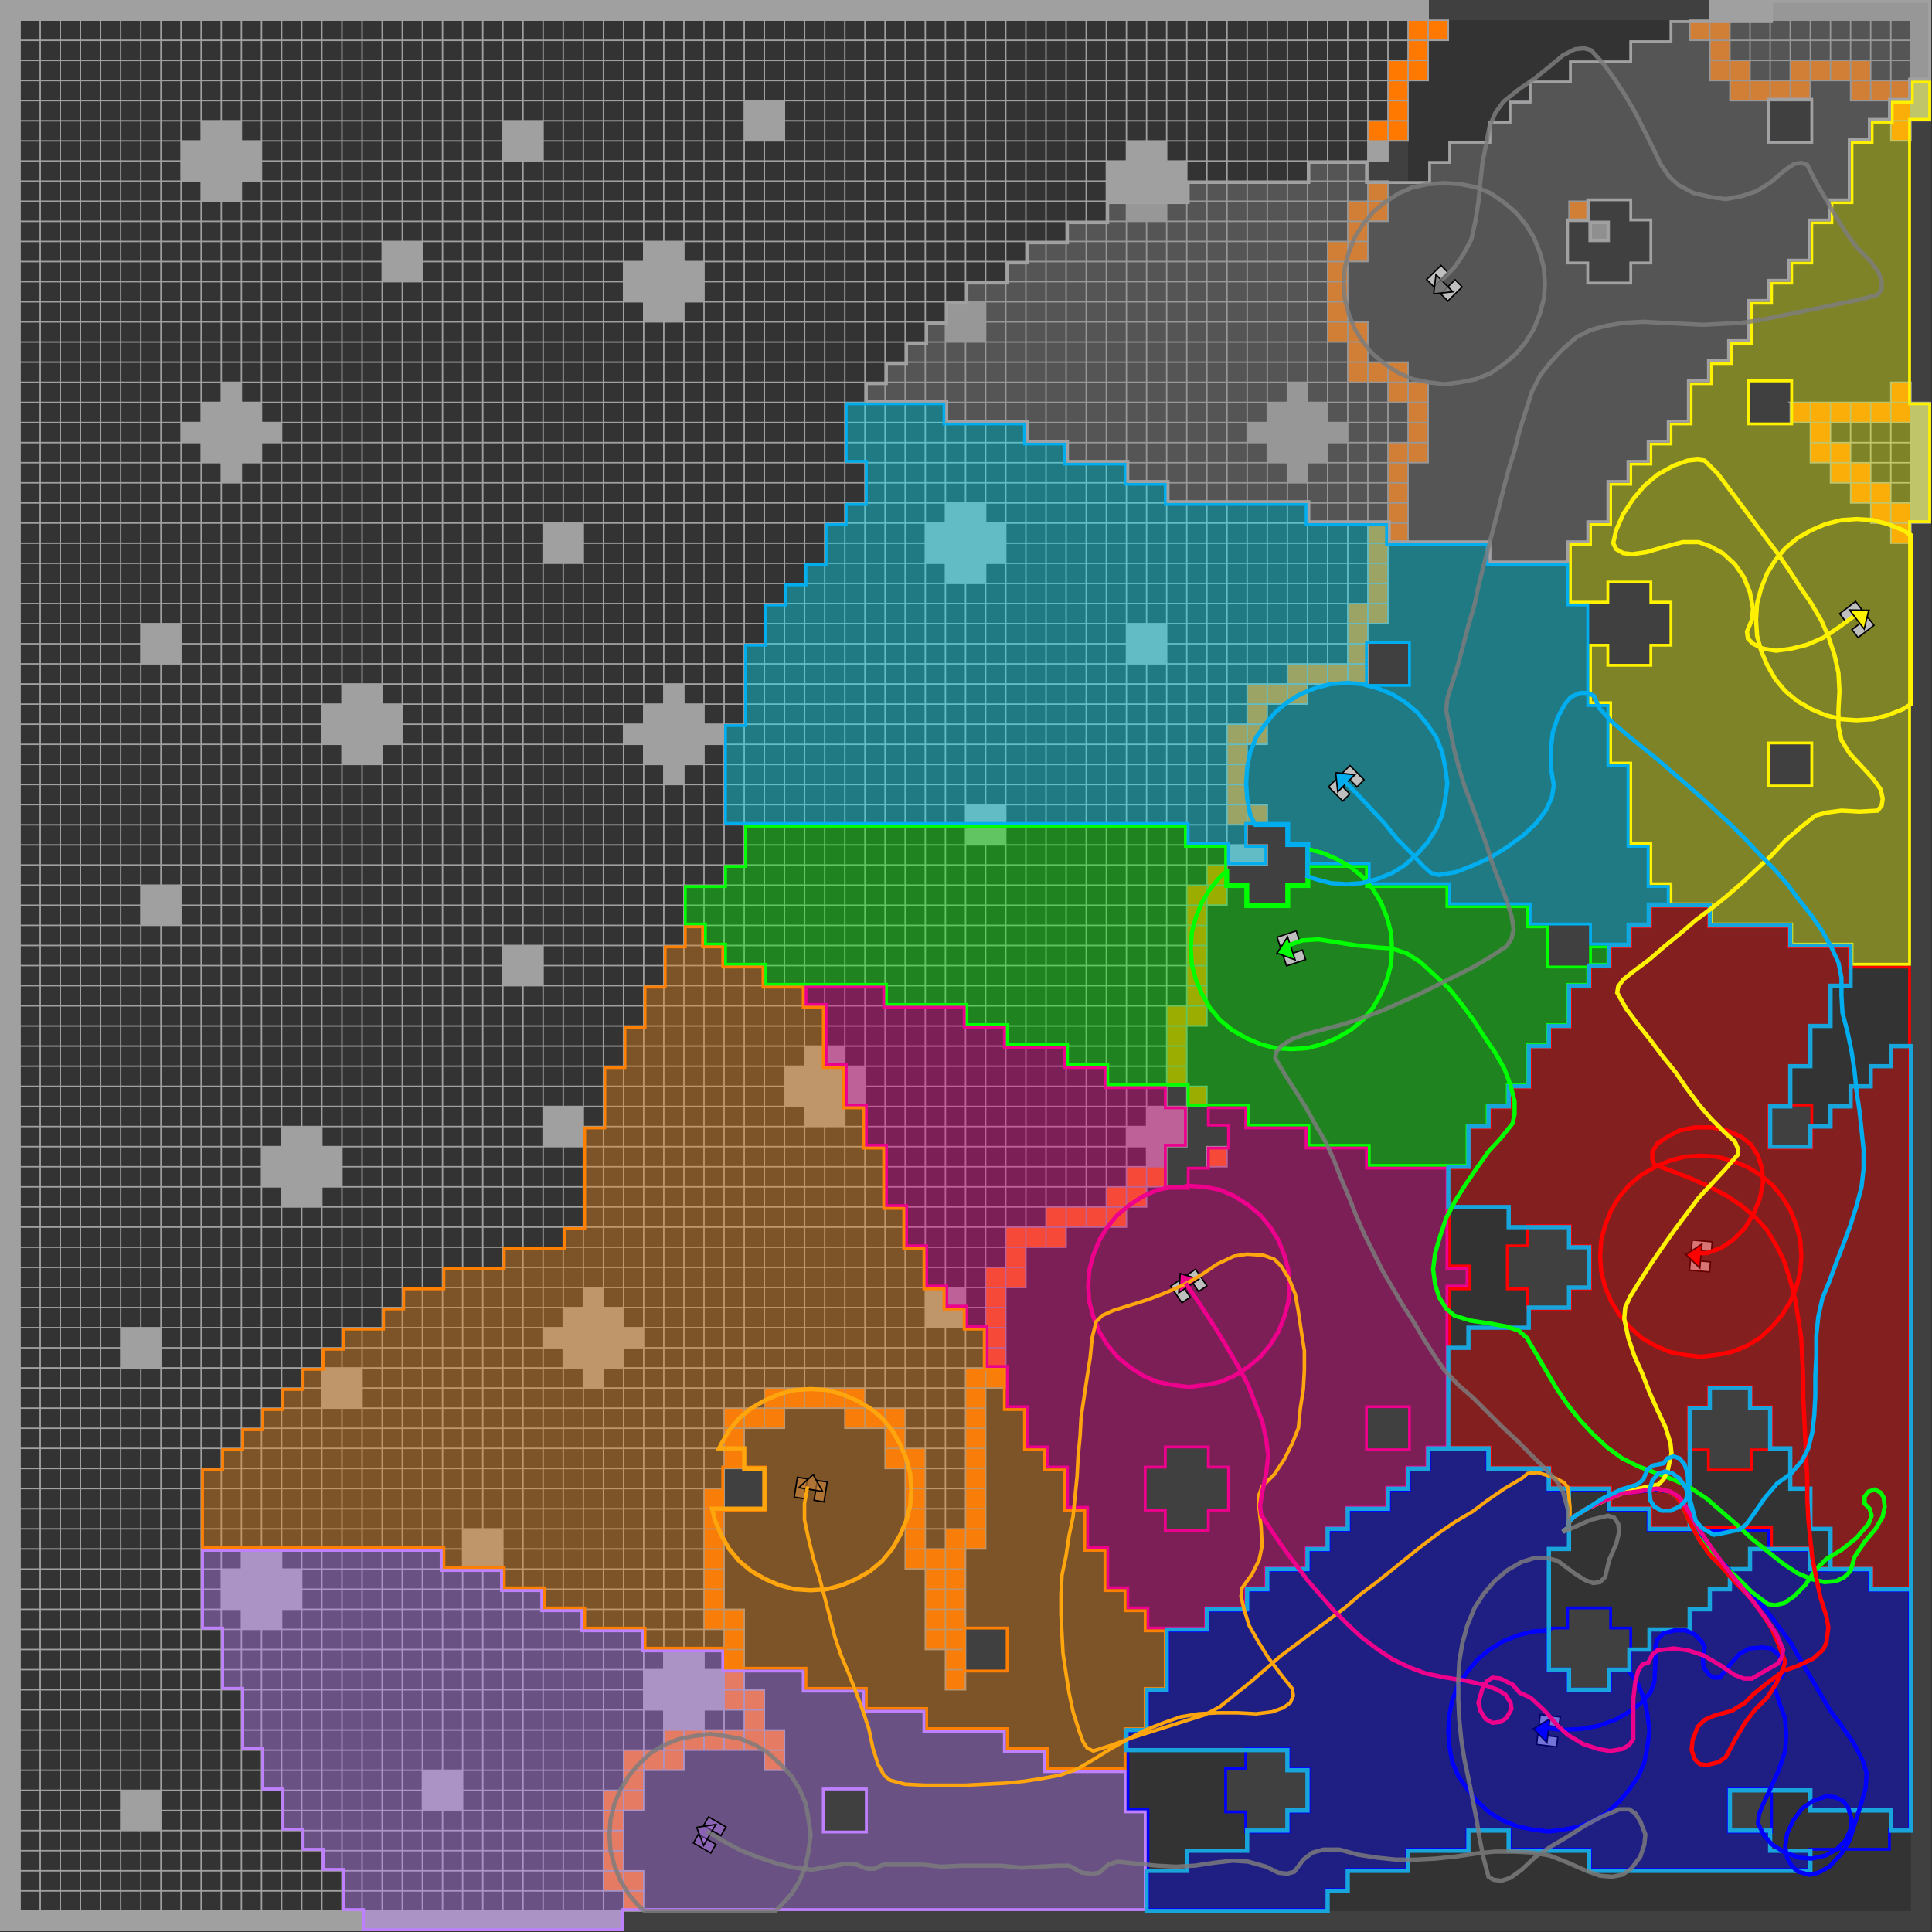 <?xml version="1.0" encoding="UTF-8" standalone="no"?>
<!-- Created with Inkscape (http://www.inkscape.org/) -->

<svg
   xmlns:dc="http://purl.org/dc/elements/1.1/"
   xmlns:cc="http://creativecommons.org/ns#"
   xmlns:rdf="http://www.w3.org/1999/02/22-rdf-syntax-ns#"
   xmlns:svg="http://www.w3.org/2000/svg"
   xmlns="http://www.w3.org/2000/svg"
   xmlns:sodipodi="http://sodipodi.sourceforge.net/DTD/sodipodi-0.dtd"
   xmlns:inkscape="http://www.inkscape.org/namespaces/inkscape"
   width="1000"
   height="1000"
   id="svg5275"
   version="1.1"
   inkscape:version="0.48.4 r9939"
   sodipodi:docname="Forest_20x20_n9-iteration-187.svg">
  <rect width="100%" height="100%" fill="#333333" stroke="none"/>
  <defs
     id="defs5277">
    <clipPath
       clipPathUnits="userSpaceOnUse"
       id="clipPath4516">
      <path
         inkscape:connector-curvature="0"
         d="m 11.339,-11.339 0,-544.259 544.259,0 0,544.259 -544.259,0 z"
         id="path4518" />
    </clipPath>
    <clipPath
       clipPathUnits="userSpaceOnUse"
       id="clipPath4524">
      <path
         inkscape:connector-curvature="0"
         d="m 181.419,-515.912 5.67,0 0,11.339 11.339,0 0,5.669 22.678,0 0,5.67 -5.669,0 0,22.677 -5.67,0 0,39.686 5.67,0 0,-34.016 5.669,0 0,-22.678 5.669,0 0,-11.339 5.669,0 0,-11.339 -5.669,0 0,5.669 -22.678,0 0,-5.669 -11.339,0 0,-11.339 -5.669,0 0,-17.008 5.669,0 0,-11.339 -5.669,0 0,5.669 -5.67,0 0,28.347 z m 34.017,107.718 11.339,0 0,5.669 28.347,0 0,-5.669 11.339,0 0,-11.339 5.67,0 0,-28.347 5.669,0 0,5.669 5.669,0 0,45.355 5.669,0 0,28.347 5.669,0 0,11.339 11.339,0 0,5.67 17.008,0 0,5.669 5.67,0 0,5.669 11.339,0 0,-5.669 -5.669,0 0,-5.669 -5.669,0 0,-5.67 -17.008,0 0,-5.669 -11.339,0 0,-11.339 -5.67,0 0,-28.347 -5.669,0 0,-45.355 -5.669,0 0,-39.685 -5.669,0 0,11.339 -5.669,0 0,22.678 -5.67,0 0,28.347 -5.669,0 0,11.339 -11.339,0 0,5.67 -17.008,0 0,-5.67 -11.339,0 0,-11.339 -5.669,0 0,17.008 z m 124.726,113.387 5.669,0 0,34.016 5.669,0 0,5.669 5.67,0 0,-11.339 -5.67,0 0,-34.017 -5.669,0 0,-17.008 -5.669,0 0,22.678 z m 5.669,-22.678 5.669,0 0,-5.669 -5.669,0 0,5.669 z m 5.669,-17.008 5.67,0 0,-5.669 -5.67,0 0,5.669 z m 5.67,119.057 5.669,0 0,11.339 11.339,0 0,5.669 17.008,0 0,17.008 5.669,0 0,22.677 5.669,0 0,22.678 5.669,0 0,11.339 -5.669,0 0,5.669 -11.339,0 0,11.339 -5.669,0 0,28.347 5.669,0 0,11.339 5.669,0 0,5.669 5.669,0 0,-11.339 -5.669,0 0,-11.339 -5.669,0 0,-17.008 5.669,0 0,-11.339 11.339,0 0,-5.669 5.67,0 0,-22.678 -5.67,0 0,-22.678 -5.669,0 0,-22.678 -5.669,0 0,-17.008 -17.008,0 0,-5.669 -11.339,0 0,-11.339 -5.669,0 0,-17.008 5.669,0 0,-5.67 -11.339,0 0,28.347 z m 39.685,170.081 5.669,0 0,17.008 5.669,0 0,11.339 11.339,0 0,-5.669 -5.669,0 0,-11.339 -5.67,0 0,-17.008 -11.339,0 0,5.669 z m 56.694,-22.677 5.669,0 0,-5.67 -5.669,0 0,5.67 z m 34.016,51.024 11.339,0 0,-11.339 5.669,0 0,-5.669 11.339,0 0,5.669 22.678,0 0,-5.669 11.339,0 0,-17.008 -5.669,0 0,11.339 -11.339,0 0,5.669 -11.339,0 0,-5.669 -22.677,0 0,5.669 -5.67,0 0,11.339 -5.669,0 0,5.669 z m 28.347,-107.718 28.347,0 0,5.669 5.669,0 0,-11.339 -22.677,0 0,-5.669 5.669,0 0,-5.669 5.669,0 0,-5.669 5.669,0 0,-5.669 5.669,0 0,-11.339 -5.669,0 0,5.669 -5.669,0 0,5.67 -5.669,0 0,5.669 -5.669,0 0,5.669 -5.67,0 0,11.339 -5.669,0 0,5.67 z"
         id="path4526" />
    </clipPath>
    <clipPath
       clipPathUnits="userSpaceOnUse"
       id="clipPath4536">
      <path
         inkscape:connector-curvature="0"
         d="m 11.339,-11.339 402.525,0 0,-5.67 -396.855,0 0,-532.92 170.081,0 0,-5.67 -175.751,0 0,544.259 z m 34.017,-374.178 11.339,0 0,-11.339 -11.339,0 0,11.339 z m 0,-130.395 11.339,0 0,-11.339 -11.339,0 0,11.339 z m 5.669,328.823 11.339,0 0,-11.339 -11.339,0 0,11.339 z m 0,-73.701 11.339,0 0,-11.339 -11.339,0 0,11.339 z m 11.339,209.766 5.669,0 0,5.669 11.339,0 0,-5.669 5.669,0 0,-11.339 -5.669,0 0,-5.669 -11.339,0 0,5.669 -5.669,0 0,11.339 z m 0,-79.371 5.669,0 0,5.67 5.67,0 0,5.669 5.669,0 0,-5.669 5.669,0 0,-5.67 5.669,0 0,-5.669 -5.669,0 0,-5.669 -5.669,0 0,-5.669 -5.669,0 0,5.669 -5.67,0 0,5.669 -5.669,0 0,5.669 z m 11.339,-323.153 5.669,0 0,5.669 11.339,0 0,-5.669 5.669,0 0,-11.339 -5.669,0 0,-5.67 -11.339,0 0,5.67 -5.669,0 0,11.339 z m 11.339,119.057 5.669,0 0,5.669 11.339,0 0,-5.669 5.669,0 0,-11.339 -5.669,0 0,-5.669 -11.339,0 0,5.669 -5.669,0 0,11.339 z m 17.008,124.726 5.669,0 0,5.669 11.339,0 0,-5.669 5.669,0 0,-11.339 -5.669,0 0,-5.669 -11.339,0 0,5.669 -5.669,0 0,11.339 z m 0,-187.089 11.339,0 0,-11.339 -11.339,0 0,11.339 z m 17.008,317.484 11.339,0 0,-11.339 -11.339,0 0,11.339 z m 11.339,-430.871 11.339,0 0,-11.339 -11.339,0 0,11.339 z m 11.339,68.032 11.339,0 0,-11.339 -11.339,0 0,11.339 z m 11.339,396.855 11.339,0 0,-11.339 -11.339,0 0,11.339 z m 0,-232.444 11.339,0 0,-11.339 -11.339,0 0,11.339 z m 11.339,119.056 11.339,0 0,-11.339 -11.339,0 0,11.339 z m 0,-164.411 11.339,0 0,-11.339 -11.339,0 0,11.339 z m 0,-62.363 5.669,0 0,5.67 5.669,0 0,5.669 5.669,0 0,-5.669 5.67,0 0,-5.67 5.669,0 0,-5.669 -5.669,0 0,-5.669 -5.67,0 0,-5.669 -5.669,0 0,5.669 -5.669,0 0,5.669 -5.669,0 0,5.669 z m 22.678,300.476 5.669,0 0,5.669 11.339,0 0,-5.669 5.669,0 0,-11.339 -5.669,0 0,-5.67 -11.339,0 0,5.67 -5.669,0 0,11.339 z m 0,-130.395 5.669,0 0,5.67 5.669,0 0,5.669 5.669,0 0,-5.669 5.669,0 0,-5.67 5.67,0 0,-5.669 -5.67,0 0,-5.669 -5.669,0 0,-5.669 -5.669,0 0,5.669 -5.669,0 0,5.669 -5.669,0 0,5.669 z m 5.669,-266.46 5.669,0 0,5.669 11.339,0 0,-5.669 5.67,0 0,-11.339 -5.67,0 0,-5.67 -11.339,0 0,5.67 -5.669,0 0,11.339 z m 28.347,442.21 11.339,0 0,-11.339 -11.339,0 0,11.339 z m 11.339,-272.13 5.669,0 0,5.669 11.339,0 0,-5.669 5.669,0 0,-11.339 -5.669,0 0,-5.67 -11.339,0 0,5.67 -5.669,0 0,11.339 z m 39.686,153.073 5.669,0 0,5.67 11.339,0 0,-5.67 5.669,0 0,-11.339 -5.669,0 0,-5.669 -11.339,0 0,5.669 -5.669,0 0,11.339 z m 0,-215.435 11.339,0 0,-11.339 -11.339,0 0,11.339 z m 5.669,277.799 11.339,0 0,-11.339 -11.339,0 0,11.339 z m 5.669,-141.734 11.339,0 0,-11.339 -11.339,0 0,11.339 z m 39.685,181.419 5.67,0 0,5.669 11.339,0 0,-5.669 5.669,0 0,-11.339 -5.669,0 0,-5.67 -11.339,0 0,5.67 -5.67,0 0,11.339 z m 5.67,-130.395 11.339,0 0,-11.339 -11.339,0 0,11.339 z m 0,-141.734 5.669,0 0,5.67 11.339,0 0,-11.339 -5.669,0 0,-5.669 -5.669,0 0,5.669 -5.669,0 0,5.669 z m 28.347,79.371 11.339,0 0,-5.669 -11.339,0 0,5.669 z m 5.669,119.057 5.669,0 0,5.67 5.669,0 0,5.669 5.669,0 0,-5.669 5.67,0 0,-5.67 5.669,0 0,-5.669 -5.669,0 0,-5.669 -5.67,0 0,-5.669 -5.669,0 0,5.669 -5.669,0 0,5.669 -5.669,0 0,5.669 z m 34.016,79.371 5.669,0 0,-5.669 -5.669,0 0,5.669 z m 62.363,-22.678 5.669,0 0,-5.669 -5.669,0 0,5.669 z m 34.016,62.363 62.363,0 0,-34.017 -5.67,0 0,28.347 -56.694,0 0,5.67 z m 56.694,-113.387 5.67,0 0,-34.017 -5.67,0 0,34.017 z"
         id="path4538" />
    </clipPath>
    <clipPath
       clipPathUnits="userSpaceOnUse"
       id="clipPath4548">
      <path
         inkscape:connector-curvature="0"
         d="m 0,0 566.936,0 0,-566.936 L 0,-566.936 0,0 z m 11.339,-11.339 0,-544.259 175.751,0 0,5.67 362.839,0 0,391.186 5.67,0 0,34.017 -5.67,0 0,79.371 5.67,0 0,34.017 -62.363,0 0,-5.67 -79.371,0 0,5.67 -402.525,0 z m 204.097,-413.864 11.339,0 0,-11.339 -11.339,0 0,11.339 z m 28.347,-90.71 11.339,0 0,-11.339 -11.339,0 0,11.339 z m 39.685,45.355 11.339,0 0,-11.339 -11.339,0 0,11.339 z m 51.024,45.355 5.669,0 0,5.669 11.339,0 0,-5.669 5.67,0 0,-11.339 -5.67,0 0,-5.67 -11.339,0 0,5.67 -5.669,0 0,11.339 z m 5.669,107.718 5.669,0 0,-5.669 -5.669,0 0,5.669 z m 0,-17.008 5.669,0 0,11.339 5.669,0 0,-5.67 5.67,0 0,-5.669 -5.67,0 0,-5.669 -5.669,0 0,-5.669 -5.669,0 0,11.339 z m 17.008,79.371 11.339,0 0,5.669 -5.669,0 0,5.669 11.339,0 0,-5.669 5.669,0 0,-11.339 -5.669,0 0,-5.669 -11.339,0 0,5.669 -5.669,0 0,5.669 z m 0,-255.121 5.669,0 0,5.669 11.339,0 0,-5.669 5.669,0 0,-11.339 -5.669,0 0,-5.67 -11.339,0 0,5.67 -5.669,0 0,11.339 z m 39.685,453.549 5.669,0 0,5.669 5.669,0 0,-11.339 -11.339,0 0,5.669 z m 0,-136.065 11.339,0 0,-11.339 -11.339,0 0,11.339 z m 0,-215.435 11.339,0 0,-11.339 -11.339,0 0,11.339 z m 39.685,45.355 5.67,0 0,5.669 11.339,0 0,-5.669 5.669,0 0,-11.339 -5.669,0 0,-5.669 -11.339,0 0,5.669 -5.67,0 0,11.339 z m 11.339,90.71 11.339,0 0,-11.339 -11.339,0 0,11.339 z m 0,-198.428 5.669,0 0,5.67 11.339,0 0,-5.67 5.67,0 0,-11.339 -5.67,0 0,-5.669 -11.339,0 0,5.669 -5.669,0 0,11.339 z m 5.669,396.855 5.669,0 0,-5.669 5.669,0 0,5.669 -5.669,0 0,5.67 11.339,0 0,-5.67 5.669,0 0,-11.339 -5.669,0 0,-5.669 -11.339,0 0,5.669 -5.669,0 0,11.339 z m 5.669,-107.718 5.669,0 0,5.669 11.339,0 0,-5.669 5.669,0 0,-11.339 -5.669,0 0,-5.669 -11.339,0 0,5.669 -5.669,0 0,11.339 z m 28.347,-226.774 5.669,0 0,5.669 11.339,0 0,-5.669 5.669,0 0,-11.339 -5.669,0 0,-5.669 -11.339,0 0,5.669 -5.669,0 0,11.339 z m 11.339,-107.718 11.339,0 0,-11.339 -11.339,0 0,11.339 z m 5.669,396.855 11.339,0 0,-11.339 -11.339,0 0,11.339 z m 5.669,79.371 11.339,0 0,-11.339 -11.339,0 0,11.339 z m 0,-181.42 11.339,0 0,-11.339 -11.339,0 0,11.339 z m 0,-102.048 11.339,0 0,-11.339 -11.339,0 0,11.339 z"
         id="path4550" />
    </clipPath>
    <clipPath
       clipPathUnits="userSpaceOnUse"
       id="clipPath4588">
      <path
         inkscape:connector-curvature="0"
         d="m 11.339,-11.339 402.525,0 0,-5.67 5.669,0 0,-5.669 -5.669,0 0,-11.339 -5.67,0 0,-17.008 -5.669,0 0,-5.669 -5.669,0 0,-5.669 5.669,0 0,-11.339 -5.669,0 0,-11.339 -5.669,0 0,-17.008 5.669,0 0,-11.339 11.339,0 0,-5.669 5.67,0 0,-22.678 -5.67,0 0,-22.678 -5.669,0 0,-22.678 -5.669,0 0,-17.008 -17.008,0 0,-5.669 -11.339,0 0,-11.339 -5.669,0 0,-17.008 5.669,0 0,-5.67 -5.669,0 0,-5.669 5.669,0 0,-5.669 -11.339,0 0,-11.339 -5.67,0 0,-34.017 -5.669,0 0,-17.008 -5.669,0 0,-5.669 5.669,0 0,-11.339 -5.669,0 0,-11.339 -5.669,0 0,-5.669 -5.669,0 0,-5.67 -17.008,0 0,-5.669 -11.339,0 0,-11.339 -5.67,0 0,-28.347 -5.669,0 0,-45.355 -5.669,0 0,-39.685 -5.669,0 0,11.339 -5.669,0 0,22.678 -5.67,0 0,28.347 -5.669,0 0,11.339 -11.339,0 0,5.67 -17.008,0 0,-5.67 -11.339,0 0,-11.339 -5.669,0 0,-39.685 5.669,0 0,-22.678 5.669,0 0,-11.339 5.669,0 0,-11.339 -5.669,0 0,5.669 -22.678,0 0,-5.669 -11.339,0 0,-11.339 -5.669,0 0,-17.008 5.669,0 0,-11.339 -5.669,0 0,-5.67 -175.751,0 0,544.259 z m 334.492,-306.146 5.669,0 0,-5.669 -5.669,0 0,5.669 z m 5.669,-17.008 5.67,0 0,-5.669 -5.67,0 0,5.669 z m 102.049,266.46 5.669,0 0,-5.67 -5.669,0 0,5.67 z m 5.669,-5.67 5.669,0 0,-5.669 -5.669,0 0,5.669 z m 28.347,56.694 5.669,0 0,5.67 62.363,0 0,-34.017 -5.67,0 0,-5.669 -5.669,0 0,11.339 -11.339,0 0,5.669 -11.339,0 0,-5.669 -22.677,0 0,5.669 -5.67,0 0,11.339 -5.669,0 0,5.669 z m 28.347,-107.718 28.347,0 0,5.669 5.669,0 0,-5.669 5.67,0 0,-34.017 -5.67,0 0,-5.669 -5.669,0 0,5.669 -5.669,0 0,5.67 -5.669,0 0,5.669 -5.669,0 0,5.669 -5.67,0 0,11.339 -5.669,0 0,5.67 z"
         id="path4590" />
    </clipPath>
    <clipPath
       clipPathUnits="userSpaceOnUse"
       id="clipPath4600">
      <path
         inkscape:connector-curvature="0"
         d="m 328.823,-498.904 5.669,0 0,11.339 5.669,0 0,17.008 11.339,0 0,5.67 11.339,0 0,5.669 5.669,0 0,5.669 11.339,0 0,5.669 5.67,0 0,5.669 5.669,0 0,5.67 11.339,0 0,5.669 5.669,0 0,5.669 5.67,0 0,5.669 17.008,0 0,-5.669 17.008,0 0,-5.669 17.008,0 0,-5.669 11.339,0 0,-5.67 34.016,0 0,-5.669 11.339,0 0,-5.669 17.008,0 0,-5.669 11.339,0 0,-68.033 -5.669,0 0,-5.669 -22.678,0 0,-5.669 -62.363,0 0,5.669 -22.678,0 0,5.669 -11.339,0 0,-5.669 -17.008,0 0,-5.669 -17.008,0 0,-5.669 -5.669,0 0,-5.669 -51.024,0 0,28.347 -5.669,0 0,22.677 z m 28.347,-11.339 0,-11.339 5.669,0 0,-5.67 11.339,0 0,5.67 5.669,0 0,11.339 -5.669,0 0,5.669 -11.339,0 0,-5.669 -5.669,0 z m 90.71,39.685 0,-11.339 5.669,0 0,-5.669 11.339,0 0,5.669 5.67,0 0,11.339 -5.67,0 0,5.67 -11.339,0 0,-5.67 -5.669,0 z m 51.024,-45.355 0,-11.339 11.339,0 0,11.339 -11.339,0 z"
         id="path4602" />
    </clipPath>
    <clipPath
       clipPathUnits="userSpaceOnUse"
       id="clipPath4624">
      <path
         inkscape:connector-curvature="0"
         d="m 204.097,-260.791 11.339,0 0,5.669 5.669,0 0,11.339 124.726,0 0,-5.669 11.339,0 0,-11.339 5.669,0 0,-5.669 11.339,0 0,5.669 5.669,0 0,5.669 17.008,0 0,-5.669 22.678,0 0,-5.669 22.678,0 0,-5.67 5.669,0 0,-11.339 11.339,0 0,-5.669 -5.669,0 0,-11.339 -5.669,0 0,-5.669 -5.669,0 0,-11.339 -5.67,0 0,-5.669 -5.669,0 0,-5.67 -5.669,0 0,-11.339 -28.347,0 0,5.669 -17.008,0 0,5.669 -17.008,0 0,5.67 -17.008,0 0,5.669 -22.678,0 0,5.669 -11.339,0 0,5.669 -17.008,0 0,5.669 -11.339,0 0,5.67 -22.678,0 0,5.669 -34.016,0 0,5.669 -11.339,0 0,5.669 -5.67,0 0,5.669 -5.669,0 0,11.339 z m 255.121,-17.008 5.669,0 0,-5.669 -5.669,0 0,5.669 z"
         id="path4626" />
    </clipPath>
    <clipPath
       clipPathUnits="userSpaceOnUse"
       id="clipPath4640">
      <path
         inkscape:connector-curvature="0"
         d="m 419.533,-340.162 5.669,0 0,11.339 5.669,0 0,5.67 5.669,0 0,5.669 5.67,0 0,11.339 5.669,0 0,5.669 5.669,0 0,11.339 5.669,0 0,5.669 5.669,0 0,5.669 5.67,0 0,5.669 5.669,0 0,5.67 17.008,0 0,-5.67 22.678,0 0,-5.669 17.008,0 0,-5.669 17.008,0 0,-175.75 -11.339,0 0,5.669 -17.008,0 0,5.669 -11.339,0 0,5.669 -34.016,0 0,5.67 -11.339,0 0,5.669 -17.008,0 0,5.669 -17.008,0 0,5.669 -11.339,0 0,45.355 5.669,0 0,5.669 -5.669,0 0,28.347 z m 17.008,-22.678 0,-11.339 5.67,0 0,-5.669 11.339,0 0,5.669 5.669,0 0,11.339 -5.669,0 0,5.669 -11.339,0 0,-5.669 -5.67,0 z m 51.024,-45.355 0,-11.339 5.669,0 0,-5.669 11.339,0 0,5.669 5.669,0 0,11.339 -5.669,0 0,5.669 -11.339,0 0,-5.669 -5.669,0 z m 22.678,85.04 0,-11.339 11.339,0 0,11.339 -11.339,0 z"
         id="path4642" />
    </clipPath>
    <clipPath
       clipPathUnits="userSpaceOnUse"
       id="clipPath4664">
      <path
         inkscape:connector-curvature="0"
         d="m 453.549,-164.412 5.669,0 0,5.669 5.669,0 0,11.339 5.67,0 0,5.669 5.669,0 0,5.669 5.669,0 0,5.669 5.669,0 0,11.339 5.669,0 0,5.669 5.67,0 0,5.669 5.669,0 0,11.339 5.669,0 0,5.669 5.669,0 0,5.669 5.669,0 0,11.339 5.67,0 0,5.67 5.669,0 0,17.008 5.669,0 0,5.669 5.669,0 0,5.67 5.669,0 0,5.669 5.67,0 0,-11.339 -5.67,0 0,-79.371 5.67,0 0,-34.017 -5.67,0 0,-124.726 -17.008,0 0,5.669 -17.008,0 0,5.669 -22.678,0 0,5.67 -11.339,0 0,5.669 -5.669,0 0,11.339 -5.669,0 0,22.678 -5.67,0 0,17.008 -5.669,0 0,17.008 5.669,0 0,-5.669 11.339,0 0,5.669 5.669,0 0,11.339 -5.669,0 0,5.669 -11.339,0 0,-5.669 -11.339,0 0,17.008 z m 51.024,45.355 0,-11.339 11.339,0 0,11.339 -11.339,0 z m 5.669,-102.049 0,-11.339 11.339,0 0,11.339 -11.339,0 z"
         id="path4666" />
    </clipPath>
    <clipPath
       clipPathUnits="userSpaceOnUse"
       id="clipPath4684">
      <path
         inkscape:connector-curvature="0"
         d="m 238.113,-289.137 22.678,0 0,-5.669 22.678,0 0,-5.67 11.339,0 0,-5.669 17.008,0 0,-5.669 11.339,0 0,-5.669 17.008,0 0,-5.669 5.669,0 0,-11.339 -5.669,0 0,-11.339 5.669,0 0,5.669 5.669,0 0,5.669 5.67,0 0,5.669 -5.67,0 0,5.67 11.339,0 0,-5.67 17.008,0 0,-5.669 17.008,0 0,-5.669 22.678,0 0,-28.347 5.669,0 0,-5.669 -5.669,0 0,-45.355 -5.669,0 0,-5.669 -5.67,0 0,-5.669 -5.669,0 0,-5.669 -11.339,0 0,-5.67 -5.669,0 0,-5.669 -5.67,0 0,-5.669 -11.339,0 0,-5.669 -5.669,0 0,-5.669 -11.339,0 0,-5.67 -17.008,0 0,5.67 -5.669,0 0,5.669 -5.67,0 0,11.339 -5.669,0 0,11.339 -5.669,0 0,11.339 -5.669,0 0,5.669 -5.669,0 0,11.339 -5.67,0 0,11.339 -5.669,0 0,11.339 -5.669,0 0,5.67 -5.669,0 0,5.669 -5.669,0 0,11.339 -5.67,0 0,11.339 -5.669,0 0,17.008 -5.669,0 0,11.339 -5.669,0 0,11.339 -5.669,0 0,17.008 -5.67,0 0,5.669 z m 96.379,-136.065 0,-11.339 5.669,0 0,-5.67 11.339,0 0,5.67 5.67,0 0,11.339 -5.67,0 0,5.669 -11.339,0 0,-5.669 -5.669,0 z m 62.363,17.008 0,-11.339 11.339,0 0,11.339 -11.339,0 z"
         id="path4686" />
    </clipPath>
    <clipPath
       clipPathUnits="userSpaceOnUse"
       id="clipPath4704">
      <path
         inkscape:connector-curvature="0"
         d="m 215.436,-215.436 5.669,0 0,22.678 5.669,0 0,11.339 5.669,0 0,5.669 5.669,0 0,5.669 5.67,0 0,11.339 5.669,0 0,5.67 5.669,0 0,11.339 -5.669,0 0,17.008 28.347,0 0,-5.67 22.678,0 0,-5.669 11.339,0 0,-5.669 17.008,0 0,-5.669 11.339,0 0,-5.669 39.685,0 0,-5.67 22.678,0 0,-5.669 28.347,0 0,-5.669 22.678,0 0,-11.339 5.669,0 0,-28.347 5.669,0 0,-17.008 5.67,0 0,-22.678 5.669,0 0,-11.339 5.669,0 0,-5.669 -5.669,0 0,-5.67 -5.669,0 0,-5.669 -11.339,0 0,5.669 -17.008,0 0,5.67 -22.678,0 0,5.669 -22.678,0 0,5.669 -17.008,0 0,5.669 -5.669,0 0,5.669 -11.339,0 0,-5.669 5.669,0 0,-5.669 -11.339,0 0,5.669 -11.339,0 0,5.669 -130.395,0 0,28.347 z m 181.419,22.678 0,-11.339 11.339,0 0,11.339 -11.339,0 z"
         id="path4706" />
    </clipPath>
    <clipPath
       clipPathUnits="userSpaceOnUse"
       id="clipPath4720">
      <path
         inkscape:connector-curvature="0"
         d="m 255.121,-119.056 5.669,0 0,5.669 5.669,0 0,5.669 5.67,0 0,5.669 5.669,0 0,5.67 5.669,0 0,5.669 11.339,0 0,5.669 5.67,0 0,5.669 11.339,0 0,5.669 11.339,0 0,5.67 22.678,0 0,5.669 34.016,0 0,5.669 17.008,0 0,-5.669 17.008,0 0,5.669 5.669,0 0,5.669 11.339,0 0,5.669 5.669,0 0,5.67 5.67,0 0,5.669 11.339,0 0,5.669 17.008,0 0,5.669 11.339,0 0,5.669 28.347,0 0,5.67 45.355,0 0,-22.678 -5.67,0 0,-5.669 -5.669,0 0,-5.67 -5.669,0 0,-5.669 -5.669,0 0,-17.008 -5.669,0 0,-5.67 -5.67,0 0,-11.339 -5.669,0 0,-5.669 -5.669,0 0,-5.669 -5.669,0 0,-11.339 -5.669,0 0,-5.669 -5.67,0 0,-5.669 -5.669,0 0,-11.339 -5.669,0 0,-5.669 -5.669,0 0,-5.669 -5.669,0 0,-5.669 -5.67,0 0,-11.339 -5.669,0 0,-5.669 -5.669,0 0,-5.669 -22.678,0 0,5.669 -28.347,0 0,5.669 -22.678,0 0,5.67 -39.685,0 0,5.669 -11.339,0 0,5.669 -17.008,0 0,5.669 -11.339,0 0,5.669 -22.678,0 0,5.67 -22.678,0 0,5.669 z m 198.428,45.355 0,-11.339 5.669,0 0,-5.669 11.339,0 0,5.669 5.669,0 0,11.339 -5.669,0 0,5.67 -11.339,0 0,-5.67 -5.669,0 z m 5.669,0 5.669,0 0,-5.669 -5.669,0 0,5.669 z m 51.024,34.017 0,-11.339 11.339,0 0,11.339 -11.339,0 z"
         id="path4722" />
    </clipPath>
    <clipPath
       clipPathUnits="userSpaceOnUse"
       id="clipPath4744">
      <path
         inkscape:connector-curvature="0"
         d="m 68.032,-425.202 5.67,0 0,5.669 5.669,0 0,5.669 5.669,0 0,5.67 5.669,0 0,5.669 5.669,0 0,5.669 5.67,0 0,5.669 5.669,0 0,5.669 11.339,0 0,5.67 5.669,0 0,5.669 11.339,0 0,5.669 17.008,0 0,5.669 17.008,0 0,5.669 5.669,0 0,28.347 5.669,0 0,17.008 5.67,0 0,11.339 5.669,0 0,11.339 5.669,0 0,11.339 5.669,0 0,5.669 5.669,0 0,-5.669 5.67,0 0,-5.669 11.339,0 0,-5.669 11.339,0 0,-5.669 5.67,0 0,-17.008 5.669,0 0,-11.339 5.669,0 0,-11.339 5.669,0 0,-17.008 5.669,0 0,-11.339 5.67,0 0,-11.339 5.669,0 0,-5.669 5.669,0 0,-5.67 5.669,0 0,-11.339 5.669,0 0,-11.339 5.67,0 0,-11.339 5.669,0 0,-5.669 5.669,0 0,-11.339 5.669,0 0,-11.339 5.669,0 0,-11.339 5.67,0 0,-5.669 5.669,0 0,-5.67 5.669,0 0,-17.008 -5.669,0 0,-11.339 -5.669,0 0,-11.339 -22.678,0 0,5.669 -11.339,0 0,5.669 -22.677,0 0,5.67 -17.008,0 0,5.669 -17.008,0 0,5.669 -22.677,0 0,5.669 -22.678,0 0,5.669 -17.008,0 0,5.67 -11.339,0 0,5.669 -11.339,0 0,5.669 -17.008,0 0,5.669 -68.033,0 0,22.678 z m 147.404,0 0,-11.339 11.339,0 0,11.339 -11.339,0 z m 68.032,-45.355 0,-11.339 11.339,0 0,11.339 -11.339,0 z"
         id="path4746" />
    </clipPath>
    <clipPath
       clipPathUnits="userSpaceOnUse"
       id="clipPath4764">
      <path
         inkscape:connector-curvature="0"
         d="m 68.032,-447.88 68.033,0 0,-5.669 17.008,0 0,-5.669 11.339,0 0,-5.669 11.339,0 0,-5.67 17.008,0 0,-5.669 22.678,0 0,-5.669 22.677,0 0,-5.669 17.008,0 0,-5.669 17.008,0 0,-5.67 22.677,0 0,-5.669 11.339,0 0,-5.669 22.678,0 0,-11.339 5.669,0 0,-28.347 -147.403,0 0,-5.67 -73.702,0 0,5.67 -5.669,0 0,11.339 -5.669,0 0,5.669 -5.67,0 0,5.669 -5.669,0 0,11.339 -5.669,0 0,11.339 -5.669,0 0,17.008 -5.669,0 0,17.008 -5.67,0 0,22.678 z m 175.751,-68.032 0,-11.339 11.339,0 0,11.339 -11.339,0 z"
         id="path4766" />
    </clipPath>
  </defs>
  <sodipodi:namedview
     id="base"
     pagecolor="#ffffff"
     bordercolor="#666666"
     borderopacity="1.0"
     inkscape:pageopacity="0.0"
     inkscape:pageshadow="2"
     inkscape:zoom="1"
     inkscape:cx="496.96561"
     inkscape:cy="508.8594"
     inkscape:document-units="px"
     inkscape:current-layer="g3420"
     showgrid="false"
     inkscape:window-width="1920"
     inkscape:window-height="1176"
     inkscape:window-x="0"
     inkscape:window-y="24"
     inkscape:window-maximized="1" />
  <g
     inkscape:label="Layer 1"
     inkscape:groupmode="layer"
     id="layer1"
     transform="translate(0,-52.362)">
    <g
       id="g4506"
       transform="matrix(2.153,0,0,-2.153,-0.001,1052.348)">
      <g
         id="g4508"
         transform="matrix(0.853,0,0,0.853,-9.675,474.118)">
        <g
           id="g4510">
          <g
             id="g4512">
            <g
               id="g4514"
               clip-path="url(#clipPath4516)">
              <g
                 id="g4520">
                <g
                   id="g4522"
                   clip-path="url(#clipPath4524)">
                  <g
                     id="g4528">
                    <path
                       inkscape:connector-curvature="0"
                       d="m 0,0 0,-566.936 566.936,0 L 566.936,0 0,0 z"
                       style="fill:#ff7800;fill-opacity:1;fill-rule:nonzero;stroke:none"
                       id="path4530" />
                  </g>
                </g>
              </g>
              <g
                 id="g4532">
                <g
                   id="g4534"
                   clip-path="url(#clipPath4536)">
                  <g
                     id="g4540">
                    <path
                       inkscape:connector-curvature="0"
                       d="m 0,0 0,-566.936 566.936,0 L 566.936,0 0,0 z"
                       style="fill:#a0a0a0;fill-opacity:1;fill-rule:nonzero;stroke:none"
                       id="path4542" />
                  </g>
                </g>
              </g>
              <g
                 id="g4544">
                <g
                   id="g4546"
                   clip-path="url(#clipPath4548)">
                  <g
                     id="g4552">
                    <path
                       inkscape:connector-curvature="0"
                       d="m 0,0 0,-566.936 566.936,0 L 566.936,0 0,0 z"
                       style="fill:#404040;fill-opacity:1;fill-rule:nonzero;stroke:none"
                       id="path4554" />
                  </g>
                </g>
              </g>
              <g
                 id="g4556">
                <g
                   id="g4558">
                  <path
                     inkscape:connector-curvature="0"
                     d="m 11.339,-11.339 402.525,0 0,-5.67 5.669,0 0,-5.669 -5.669,0 0,-11.339 -5.67,0 0,-17.008 -5.669,0 0,-5.669 -5.669,0 0,-5.669 5.669,0 0,-11.339 -5.669,0 0,-11.339 -5.669,0 0,-17.008 5.669,0 0,-11.339 11.339,0 0,-5.669 5.67,0 0,-22.678 -5.67,0 0,-22.678 -5.669,0 0,-22.678 -5.669,0 0,-17.008 -17.008,0 0,-5.669 -11.339,0 0,-11.339 -5.669,0 0,-17.008 5.669,0 0,-5.67 -5.669,0 0,-5.669 5.669,0 0,-5.669 -11.339,0 0,-11.339 -5.67,0 0,-34.017 -5.669,0 0,-17.008 -5.669,0 0,-5.669 5.669,0 0,-11.339 -5.669,0 0,-11.339 -5.669,0 0,-5.669 -5.669,0 0,-5.67 -17.008,0 0,-5.669 -11.339,0 0,-11.339 -5.67,0 0,-28.347 -5.669,0 0,-45.355 -5.669,0 0,-39.685 -5.669,0 0,11.339 -5.669,0 0,22.678 -5.67,0 0,28.347 -5.669,0 0,11.339 -11.339,0 0,5.67 -17.008,0 0,-5.67 -11.339,0 0,-11.339 -5.669,0 0,-39.685 5.669,0 0,-22.678 5.669,0 0,-11.339 5.669,0 0,-11.339 -5.669,0 0,5.669 -22.678,0 0,-5.669 -11.339,0 0,-11.339 -5.669,0 0,-17.008 5.669,0 0,-11.339 -5.669,0 0,-5.67 -175.751,0 0,544.259 z"
                     style="fill:none;stroke:#a0a0a0;stroke-width:0.399;stroke-linecap:butt;stroke-linejoin:miter;stroke-miterlimit:10;stroke-opacity:1;stroke-dasharray:none"
                     id="path4560" />
                </g>
                <g
                   id="g4562">
                  <path
                     inkscape:connector-curvature="0"
                     d="m 345.831,-317.484 5.669,0 0,-5.669 -5.669,0 0,5.669 z"
                     style="fill:none;stroke:#a0a0a0;stroke-width:0.399;stroke-linecap:butt;stroke-linejoin:miter;stroke-miterlimit:10;stroke-opacity:1;stroke-dasharray:none"
                     id="path4564" />
                </g>
                <g
                   id="g4566">
                  <path
                     inkscape:connector-curvature="0"
                     d="m 351.5,-334.492 5.67,0 0,-5.669 -5.67,0 0,5.669 z"
                     style="fill:none;stroke:#a0a0a0;stroke-width:0.399;stroke-linecap:butt;stroke-linejoin:miter;stroke-miterlimit:10;stroke-opacity:1;stroke-dasharray:none"
                     id="path4568" />
                </g>
                <g
                   id="g4570">
                  <path
                     inkscape:connector-curvature="0"
                     d="m 453.549,-68.032 5.669,0 0,-5.67 -5.669,0 0,5.67 z"
                     style="fill:none;stroke:#a0a0a0;stroke-width:0.399;stroke-linecap:butt;stroke-linejoin:miter;stroke-miterlimit:10;stroke-opacity:1;stroke-dasharray:none"
                     id="path4572" />
                </g>
                <g
                   id="g4574">
                  <path
                     inkscape:connector-curvature="0"
                     d="m 459.218,-73.702 5.669,0 0,-5.669 -5.669,0 0,5.669 z"
                     style="fill:none;stroke:#a0a0a0;stroke-width:0.399;stroke-linecap:butt;stroke-linejoin:miter;stroke-miterlimit:10;stroke-opacity:1;stroke-dasharray:none"
                     id="path4576" />
                </g>
                <g
                   id="g4578">
                  <path
                     inkscape:connector-curvature="0"
                     d="m 487.565,-17.008 5.669,0 0,5.67 62.363,0 0,-34.017 -5.67,0 0,-5.669 -5.669,0 0,11.339 -11.339,0 0,5.669 -11.339,0 0,-5.669 -22.677,0 0,5.669 -5.67,0 0,11.339 -5.669,0 0,5.669 z"
                     style="fill:none;stroke:#a0a0a0;stroke-width:0.399;stroke-linecap:butt;stroke-linejoin:miter;stroke-miterlimit:10;stroke-opacity:1;stroke-dasharray:none"
                     id="path4580" />
                </g>
                <g
                   id="g4582">
                  <path
                     inkscape:connector-curvature="0"
                     d="m 515.912,-124.726 28.347,0 0,5.669 5.669,0 0,-5.669 5.67,0 0,-34.017 -5.67,0 0,-5.669 -5.669,0 0,5.669 -5.669,0 0,5.67 -5.669,0 0,5.669 -5.669,0 0,5.669 -5.67,0 0,11.339 -5.669,0 0,5.67 z"
                     style="fill:none;stroke:#a0a0a0;stroke-width:0.399;stroke-linecap:butt;stroke-linejoin:miter;stroke-miterlimit:10;stroke-opacity:1;stroke-dasharray:none"
                     id="path4584" />
                </g>
                <g
                   id="g4586"
                   clip-path="url(#clipPath4588)">
                  <g
                     id="g4592">
                    <path
                       inkscape:connector-curvature="0"
                       d="M 0,0 566.936,0 M 0,-5.669 l 566.936,0 M 0,-11.339 l 566.936,0 M 0,-17.008 l 566.936,0 M 0,-22.677 l 566.936,0 M 0,-28.346 l 566.936,0 M 0,-34.016 l 566.936,0 M 0,-39.685 l 566.936,0 M 0,-45.354 l 566.936,0 M 0,-51.023 l 566.936,0 M 0,-56.693 l 566.936,0 M 0,-62.362 l 566.936,0 M 0,-68.031 l 566.936,0 M 0,-73.701 l 566.936,0 M 0,-79.37 l 566.936,0 M 0,-85.039 l 566.936,0 M 0,-90.708 l 566.936,0 M 0,-96.378 l 566.936,0 M 0,-102.047 l 566.936,0 M 0,-107.716 l 566.936,0 M 0,-113.385 l 566.936,0 M 0,-119.055 l 566.936,0 M 0,-124.724 l 566.936,0 M 0,-130.393 l 566.936,0 M 0,-136.063 l 566.936,0 M 0,-141.732 l 566.936,0 M 0,-147.401 l 566.936,0 M 0,-153.07 l 566.936,0 M 0,-158.74 l 566.936,0 M 0,-164.409 l 566.936,0 M 0,-170.078 l 566.936,0 M 0,-175.747 l 566.936,0 M 0,-181.417 l 566.936,0 M 0,-187.086 l 566.936,0 M 0,-192.755 l 566.936,0 M 0,-198.425 l 566.936,0 M 0,-204.094 l 566.936,0 M 0,-209.763 l 566.936,0 M 0,-215.432 l 566.936,0 M 0,-221.102 l 566.936,0 M 0,-226.771 l 566.936,0 M 0,-232.44 l 566.936,0 M 0,-238.109 l 566.936,0 M 0,-243.779 l 566.936,0 M 0,-249.448 l 566.936,0 M 0,-255.117 l 566.936,0 M 0,-260.787 l 566.936,0 M 0,-266.456 l 566.936,0 M 0,-272.125 l 566.936,0 M 0,-277.794 l 566.936,0 M 0,-283.464 l 566.936,0 M 0,-289.133 l 566.936,0 M 0,-294.802 l 566.936,0 M 0,-300.471 l 566.936,0 M 0,-306.141 l 566.936,0 M 0,-311.81 l 566.936,0 M 0,-317.479 l 566.936,0 M 0,-323.149 l 566.936,0 M 0,-328.818 l 566.936,0 M 0,-334.487 l 566.936,0 M 0,-340.156 l 566.936,0 M 0,-345.826 l 566.936,0 M 0,-351.495 l 566.936,0 M 0,-357.164 l 566.936,0 M 0,-362.834 l 566.936,0 M 0,-368.503 l 566.936,0 M 0,-374.172 l 566.936,0 M 0,-379.841 l 566.936,0 M 0,-385.511 l 566.936,0 M 0,-391.18 l 566.936,0 M 0,-396.849 l 566.936,0 M 0,-402.518 l 566.936,0 M 0,-408.188 l 566.936,0 M 0,-413.857 l 566.936,0 M 0,-419.526 l 566.936,0 M 0,-425.196 l 566.936,0 M 0,-430.865 l 566.936,0 M 0,-436.534 l 566.936,0 M 0,-442.203 l 566.936,0 M 0,-447.873 l 566.936,0 M 0,-453.542 l 566.936,0 M 0,-459.211 l 566.936,0 M 0,-464.88 l 566.936,0 M 0,-470.55 l 566.936,0 M 0,-476.219 l 566.936,0 M 0,-481.888 l 566.936,0 M 0,-487.558 l 566.936,0 M 0,-493.227 l 566.936,0 M 0,-498.896 l 566.936,0 M 0,-504.565 l 566.936,0 M 0,-510.235 l 566.936,0 M 0,-515.904 l 566.936,0 M 0,-521.573 l 566.936,0 M 0,-527.242 l 566.936,0 M 0,-532.912 l 566.936,0 M 0,-538.581 l 566.936,0 M 0,-544.25 l 566.936,0 M 0,-549.92 l 566.936,0 M 0,-555.589 l 566.936,0 M 0,-561.258 l 566.936,0 M 0,-566.927 l 566.936,0 M 0,0 0,-566.936 M 5.669,0 l 0,-566.936 M 11.339,0 l 0,-566.936 M 17.008,0 l 0,-566.936 M 22.677,0 l 0,-566.936 M 28.346,0 l 0,-566.936 M 34.016,0 l 0,-566.936 M 39.685,0 l 0,-566.936 M 45.354,0 l 0,-566.936 M 51.023,0 l 0,-566.936 M 56.693,0 l 0,-566.936 M 62.362,0 l 0,-566.936 M 68.031,0 l 0,-566.936 M 73.701,0 l 0,-566.936 M 79.37,0 l 0,-566.936 M 85.039,0 l 0,-566.936 M 90.708,0 l 0,-566.936 M 96.378,0 l 0,-566.936 M 102.047,0 l 0,-566.936 M 107.716,0 l 0,-566.936 M 113.385,0 l 0,-566.936 M 119.055,0 l 0,-566.936 M 124.724,0 l 0,-566.936 M 130.393,0 l 0,-566.936 M 136.063,0 l 0,-566.936 M 141.732,0 l 0,-566.936 M 147.401,0 l 0,-566.936 M 153.07,0 l 0,-566.936 M 158.74,0 l 0,-566.936 M 164.409,0 l 0,-566.936 M 170.078,0 l 0,-566.936 M 175.747,0 l 0,-566.936 M 181.417,0 l 0,-566.936 M 187.086,0 l 0,-566.936 M 192.755,0 l 0,-566.936 M 198.425,0 l 0,-566.936 M 204.094,0 l 0,-566.936 M 209.763,0 l 0,-566.936 M 215.432,0 l 0,-566.936 M 221.102,0 l 0,-566.936 M 226.771,0 l 0,-566.936 M 232.44,0 l 0,-566.936 M 238.109,0 l 0,-566.936 M 243.779,0 l 0,-566.936 M 249.448,0 l 0,-566.936 M 255.117,0 l 0,-566.936 M 260.787,0 l 0,-566.936 M 266.456,0 l 0,-566.936 M 272.125,0 l 0,-566.936 M 277.794,0 l 0,-566.936 M 283.464,0 l 0,-566.936 M 289.133,0 l 0,-566.936 M 294.802,0 l 0,-566.936 M 300.471,0 l 0,-566.936 M 306.141,0 l 0,-566.936 M 311.81,0 l 0,-566.936 M 317.479,0 l 0,-566.936 M 323.149,0 l 0,-566.936 M 328.818,0 l 0,-566.936 M 334.487,0 l 0,-566.936 M 340.156,0 l 0,-566.936 M 345.826,0 l 0,-566.936 M 351.495,0 l 0,-566.936 M 357.164,0 l 0,-566.936 M 362.834,0 l 0,-566.936 M 368.503,0 l 0,-566.936 M 374.172,0 l 0,-566.936 M 379.841,0 l 0,-566.936 M 385.511,0 l 0,-566.936 M 391.18,0 l 0,-566.936 M 396.849,0 l 0,-566.936 M 402.518,0 l 0,-566.936 M 408.188,0 l 0,-566.936 M 413.857,0 l 0,-566.936 M 419.526,0 l 0,-566.936 M 425.196,0 l 0,-566.936 M 430.865,0 l 0,-566.936 M 436.534,0 l 0,-566.936 M 442.203,0 l 0,-566.936 M 447.873,0 l 0,-566.936 M 453.542,0 l 0,-566.936 M 459.211,0 l 0,-566.936 M 464.88,0 l 0,-566.936 M 470.55,0 l 0,-566.936 M 476.219,0 l 0,-566.936 M 481.888,0 l 0,-566.936 M 487.558,0 l 0,-566.936 M 493.227,0 l 0,-566.936 M 498.896,0 l 0,-566.936 M 504.565,0 l 0,-566.936 M 510.235,0 l 0,-566.936 M 515.904,0 l 0,-566.936 M 521.573,0 l 0,-566.936 M 527.242,0 l 0,-566.936 M 532.912,0 l 0,-566.936 M 538.581,0 l 0,-566.936 M 544.25,0 l 0,-566.936 M 549.92,0 l 0,-566.936 M 555.589,0 l 0,-566.936 M 561.258,0 l 0,-566.936 M 566.927,0 l 0,-566.936"
                       style="fill:none;stroke:#a0a0a0;stroke-width:0.399;stroke-linecap:butt;stroke-linejoin:miter;stroke-miterlimit:10;stroke-opacity:1;stroke-dasharray:none"
                       id="path4594" />
                  </g>
                </g>
              </g>
              <g
                 id="g4596">
                <g
                   id="g4598"
                   clip-path="url(#clipPath4600)">
                  <g
                     id="g4604">
                    <path
                       inkscape:connector-curvature="0"
                       d="m 328.823,-498.904 5.669,0 0,11.339 5.669,0 0,17.008 11.339,0 0,5.67 11.339,0 0,5.669 5.669,0 0,5.669 11.339,0 0,5.669 5.67,0 0,5.669 5.669,0 0,5.67 11.339,0 0,5.669 5.669,0 0,5.669 5.67,0 0,5.669 17.008,0 0,-5.669 17.008,0 0,-5.669 17.008,0 0,-5.669 11.339,0 0,-5.67 34.016,0 0,-5.669 11.339,0 0,-5.669 17.008,0 0,-5.669 11.339,0 0,-68.033 -5.669,0 0,-5.669 -22.678,0 0,-5.669 -62.363,0 0,5.669 -22.678,0 0,5.669 -11.339,0 0,-5.669 -17.008,0 0,-5.669 -17.008,0 0,-5.669 -5.669,0 0,-5.669 -51.024,0 0,28.347 -5.669,0 0,22.677 z"
                       style="fill:none;stroke:#0000ff;stroke-width:1.594;stroke-linecap:butt;stroke-linejoin:miter;stroke-miterlimit:10;stroke-opacity:1;stroke-dasharray:none"
                       id="path4606" />
                  </g>
                  <g
                     id="g4608">
                    <path
                       inkscape:connector-curvature="0"
                       d="m 357.17,-510.243 0,-11.339 5.669,0 0,-5.67 11.339,0 0,5.67 5.669,0 0,11.339 -5.669,0 0,5.669 -11.339,0 0,-5.669 -5.669,0 z"
                       style="fill:none;stroke:#0000ff;stroke-width:1.594;stroke-linecap:butt;stroke-linejoin:miter;stroke-miterlimit:10;stroke-opacity:1;stroke-dasharray:none"
                       id="path4610" />
                  </g>
                  <g
                     id="g4612">
                    <path
                       inkscape:connector-curvature="0"
                       d="m 447.88,-470.557 0,-11.339 5.669,0 0,-5.669 11.339,0 0,5.669 5.67,0 0,11.339 -5.67,0 0,5.67 -11.339,0 0,-5.67 -5.669,0 z"
                       style="fill:none;stroke:#0000ff;stroke-width:1.594;stroke-linecap:butt;stroke-linejoin:miter;stroke-miterlimit:10;stroke-opacity:1;stroke-dasharray:none"
                       id="path4614" />
                  </g>
                  <g
                     id="g4616">
                    <path
                       inkscape:connector-curvature="0"
                       d="m 498.904,-515.912 0,-11.339 11.339,0 0,11.339 -11.339,0 z"
                       style="fill:none;stroke:#0000ff;stroke-width:1.594;stroke-linecap:butt;stroke-linejoin:miter;stroke-miterlimit:10;stroke-opacity:1;stroke-dasharray:none"
                       id="path4618" />
                  </g>
                </g>
              </g>
              <g
                 id="g4620"
                 style="fill:#00ff00;fill-opacity:0.392">
                <g
                   id="g4622"
                   clip-path="url(#clipPath4624)"
                   style="fill:#00ff00;fill-opacity:0.392">
                  <g
                     id="g4628"
                     style="fill:#00ff00;fill-opacity:0.392">
                    <path
                       inkscape:connector-curvature="0"
                       d="m 204.097,-260.791 11.339,0 0,5.669 5.669,0 0,11.339 124.726,0 0,-5.669 11.339,0 0,-11.339 5.669,0 0,-5.669 11.339,0 0,5.669 5.669,0 0,5.669 17.008,0 0,-5.669 22.678,0 0,-5.669 22.678,0 0,-5.67 5.669,0 0,-11.339 11.339,0 0,-5.669 -5.669,0 0,-11.339 -5.669,0 0,-5.669 -5.669,0 0,-11.339 -5.67,0 0,-5.669 -5.669,0 0,-5.67 -5.669,0 0,-11.339 -28.347,0 0,5.669 -17.008,0 0,5.669 -17.008,0 0,5.67 -17.008,0 0,5.669 -22.678,0 0,5.669 -11.339,0 0,5.669 -17.008,0 0,5.669 -11.339,0 0,5.67 -22.678,0 0,5.669 -34.016,0 0,5.669 -11.339,0 0,5.669 -5.67,0 0,5.669 -5.669,0 0,11.339 z"
                       style="fill:#00ff00;stroke:#00ff00;stroke-width:1.594;stroke-linecap:butt;stroke-linejoin:miter;stroke-miterlimit:10;stroke-opacity:1;stroke-dasharray:none;fill-opacity:0.392"
                       id="path4630" />
                  </g>
                  <g
                     id="g4632"
                     style="fill:#00ff00;fill-opacity:0.392">
                    <path
                       inkscape:connector-curvature="0"
                       d="m 459.218,-277.799 5.669,0 0,-5.669 -5.669,0 0,5.669 z"
                       style="fill:#00ff00;stroke:#00ff00;stroke-width:1.594;stroke-linecap:butt;stroke-linejoin:miter;stroke-miterlimit:10;stroke-opacity:1;stroke-dasharray:none;fill-opacity:0.392"
                       id="path4634" />
                  </g>
                </g>
              </g>
              <g
                 id="g4636">
                <g
                   id="g4638"
                   clip-path="url(#clipPath4640)">
                  <g
                     id="g4644">
                    <path
                       inkscape:connector-curvature="0"
                       d="m 419.533,-340.162 5.669,0 0,11.339 5.669,0 0,5.67 5.669,0 0,5.669 5.67,0 0,11.339 5.669,0 0,5.669 5.669,0 0,11.339 5.669,0 0,5.669 5.669,0 0,5.669 5.67,0 0,5.669 5.669,0 0,5.67 17.008,0 0,-5.67 22.678,0 0,-5.669 17.008,0 0,-5.669 17.008,0 0,-175.75 -11.339,0 0,5.669 -17.008,0 0,5.669 -11.339,0 0,5.669 -34.016,0 0,5.67 -11.339,0 0,5.669 -17.008,0 0,5.669 -17.008,0 0,5.669 -11.339,0 0,45.355 5.669,0 0,5.669 -5.669,0 0,28.347 z"
                       style="fill:none;stroke:#ff0000;stroke-width:1.594;stroke-linecap:butt;stroke-linejoin:miter;stroke-miterlimit:10;stroke-opacity:1;stroke-dasharray:none"
                       id="path4646" />
                  </g>
                  <g
                     id="g4648">
                    <path
                       inkscape:connector-curvature="0"
                       d="m 436.541,-362.839 0,-11.339 5.67,0 0,-5.669 11.339,0 0,5.669 5.669,0 0,11.339 -5.669,0 0,5.669 -11.339,0 0,-5.669 -5.67,0 z"
                       style="fill:none;stroke:#ff0000;stroke-width:1.594;stroke-linecap:butt;stroke-linejoin:miter;stroke-miterlimit:10;stroke-opacity:1;stroke-dasharray:none"
                       id="path4650" />
                  </g>
                  <g
                     id="g4652">
                    <path
                       inkscape:connector-curvature="0"
                       d="m 487.565,-408.194 0,-11.339 5.669,0 0,-5.669 11.339,0 0,5.669 5.669,0 0,11.339 -5.669,0 0,5.669 -11.339,0 0,-5.669 -5.669,0 z"
                       style="fill:none;stroke:#ff0000;stroke-width:1.594;stroke-linecap:butt;stroke-linejoin:miter;stroke-miterlimit:10;stroke-opacity:1;stroke-dasharray:none"
                       id="path4654" />
                  </g>
                  <g
                     id="g4656">
                    <path
                       inkscape:connector-curvature="0"
                       d="m 510.243,-323.153 0,-11.339 11.339,0 0,11.339 -11.339,0 z"
                       style="fill:none;stroke:#ff0000;stroke-width:1.594;stroke-linecap:butt;stroke-linejoin:miter;stroke-miterlimit:10;stroke-opacity:1;stroke-dasharray:none"
                       id="path4658" />
                  </g>
                </g>
              </g>
              <g
                 id="g4660"
                 style="fill:#f5ff15;fill-opacity:0.392">
                <g
                   id="g4662"
                   clip-path="url(#clipPath4664)"
                   style="fill:#f5ff15;fill-opacity:0.392">
                  <g
                     id="g4668"
                     style="fill:#f5ff15;fill-opacity:0.392">
                    <path
                       inkscape:connector-curvature="0"
                       d="m 453.549,-164.412 5.669,0 0,5.669 5.669,0 0,11.339 5.67,0 0,5.669 5.669,0 0,5.669 5.669,0 0,5.669 5.669,0 0,11.339 5.669,0 0,5.669 5.67,0 0,5.669 5.669,0 0,11.339 5.669,0 0,5.669 5.669,0 0,5.669 5.669,0 0,11.339 5.67,0 0,5.67 5.669,0 0,17.008 5.669,0 0,5.669 5.669,0 0,5.67 5.669,0 0,5.669 5.67,0 0,-11.339 -5.67,0 0,-79.371 5.67,0 0,-34.017 -5.67,0 0,-124.726 -17.008,0 0,5.669 -17.008,0 0,5.669 -22.678,0 0,5.67 -11.339,0 0,5.669 -5.669,0 0,11.339 -5.669,0 0,22.678 -5.67,0 0,17.008 -5.669,0 0,17.008 5.669,0 0,-5.669 11.339,0 0,5.669 5.669,0 0,11.339 -5.669,0 0,5.669 -11.339,0 0,-5.669 -11.339,0 0,17.008 z"
                       style="fill:#f5ff15;stroke:#fff200;stroke-width:1.594;stroke-linecap:butt;stroke-linejoin:miter;stroke-miterlimit:10;stroke-opacity:1;stroke-dasharray:none;fill-opacity:0.392"
                       id="path4670" />
                  </g>
                  <g
                     id="g4672"
                     style="fill:#f5ff15;fill-opacity:0.392">
                    <path
                       inkscape:connector-curvature="0"
                       d="m 504.573,-119.056 0,-11.339 11.339,0 0,11.339 -11.339,0 z"
                       style="fill:#f5ff15;stroke:#fff200;stroke-width:1.594;stroke-linecap:butt;stroke-linejoin:miter;stroke-miterlimit:10;stroke-opacity:1;stroke-dasharray:none;fill-opacity:0.392"
                       id="path4674" />
                  </g>
                  <g
                     id="g4676"
                     style="fill:#f5ff15;fill-opacity:0.392">
                    <path
                       inkscape:connector-curvature="0"
                       d="m 510.243,-221.105 0,-11.339 11.339,0 0,11.339 -11.339,0 z"
                       style="fill:#f5ff15;stroke:#fff200;stroke-width:1.594;stroke-linecap:butt;stroke-linejoin:miter;stroke-miterlimit:10;stroke-opacity:1;stroke-dasharray:none;fill-opacity:0.392"
                       id="path4678" />
                  </g>
                </g>
              </g>
              <g
                 id="g4680"
                 style="fill:#ec008c;fill-opacity:0.392">
                <g
                   id="g4682"
                   clip-path="url(#clipPath4684)"
                   style="fill:#ec008c;fill-opacity:0.392">
                  <g
                     id="g4688"
                     style="fill:#ec008c;fill-opacity:0.392">
                    <path
                       inkscape:connector-curvature="0"
                       d="m 238.113,-289.137 22.678,0 0,-5.669 22.678,0 0,-5.67 11.339,0 0,-5.669 17.008,0 0,-5.669 11.339,0 0,-5.669 17.008,0 0,-5.669 5.669,0 0,-11.339 -5.669,0 0,-11.339 5.669,0 0,5.669 5.669,0 0,5.669 5.67,0 0,5.669 -5.67,0 0,5.67 11.339,0 0,-5.67 17.008,0 0,-5.669 17.008,0 0,-5.669 22.678,0 0,-28.347 5.669,0 0,-5.669 -5.669,0 0,-45.355 -5.669,0 0,-5.669 -5.67,0 0,-5.669 -5.669,0 0,-5.669 -11.339,0 0,-5.67 -5.669,0 0,-5.669 -5.67,0 0,-5.669 -11.339,0 0,-5.669 -5.669,0 0,-5.669 -11.339,0 0,-5.67 -17.008,0 0,5.67 -5.669,0 0,5.669 -5.67,0 0,11.339 -5.669,0 0,11.339 -5.669,0 0,11.339 -5.669,0 0,5.669 -5.669,0 0,11.339 -5.67,0 0,11.339 -5.669,0 0,11.339 -5.669,0 0,5.67 -5.669,0 0,5.669 -5.669,0 0,11.339 -5.67,0 0,11.339 -5.669,0 0,17.008 -5.669,0 0,11.339 -5.669,0 0,11.339 -5.669,0 0,17.008 -5.67,0 0,5.669 z"
                       style="fill:#ec008c;stroke:#ec008c;stroke-width:1.594;stroke-linecap:butt;stroke-linejoin:miter;stroke-miterlimit:10;stroke-opacity:1;stroke-dasharray:none;fill-opacity:0.392"
                       id="path4690" />
                  </g>
                  <g
                     id="g4692"
                     style="fill:#ec008c;fill-opacity:0.392">
                    <path
                       inkscape:connector-curvature="0"
                       d="m 334.492,-425.202 0,-11.339 5.669,0 0,-5.67 11.339,0 0,5.67 5.67,0 0,11.339 -5.67,0 0,5.669 -11.339,0 0,-5.669 -5.669,0 z"
                       style="fill:#ec008c;stroke:#ec008c;stroke-width:1.594;stroke-linecap:butt;stroke-linejoin:miter;stroke-miterlimit:10;stroke-opacity:1;stroke-dasharray:none;fill-opacity:0.392"
                       id="path4694" />
                  </g>
                  <g
                     id="g4696"
                     style="fill:#ec008c;fill-opacity:0.392">
                    <path
                       inkscape:connector-curvature="0"
                       d="m 396.855,-408.194 0,-11.339 11.339,0 0,11.339 -11.339,0 z"
                       style="fill:#ec008c;stroke:#ec008c;stroke-width:1.594;stroke-linecap:butt;stroke-linejoin:miter;stroke-miterlimit:10;stroke-opacity:1;stroke-dasharray:none;fill-opacity:0.392"
                       id="path4698" />
                  </g>
                </g>
              </g>
              <g
                 id="g4700"
                 style="fill:#00e9ff;fill-opacity:0.392">
                <g
                   id="g4702"
                   clip-path="url(#clipPath4704)"
                   style="fill:#00e9ff;fill-opacity:0.392">
                  <g
                     id="g4708"
                     style="fill:#00e9ff;fill-opacity:0.392">
                    <path
                       inkscape:connector-curvature="0"
                       d="m 215.436,-215.436 5.669,0 0,22.678 5.669,0 0,11.339 5.669,0 0,5.669 5.669,0 0,5.669 5.67,0 0,11.339 5.669,0 0,5.67 5.669,0 0,11.339 -5.669,0 0,17.008 28.347,0 0,-5.67 22.678,0 0,-5.669 11.339,0 0,-5.669 17.008,0 0,-5.669 11.339,0 0,-5.669 39.685,0 0,-5.67 22.678,0 0,-5.669 28.347,0 0,-5.669 22.678,0 0,-11.339 5.669,0 0,-28.347 5.669,0 0,-17.008 5.67,0 0,-22.678 5.669,0 0,-11.339 5.669,0 0,-5.669 -5.669,0 0,-5.67 -5.669,0 0,-5.669 -11.339,0 0,5.669 -17.008,0 0,5.67 -22.678,0 0,5.669 -22.678,0 0,5.669 -17.008,0 0,5.669 -5.669,0 0,5.669 -11.339,0 0,-5.669 5.669,0 0,-5.669 -11.339,0 0,5.669 -11.339,0 0,5.669 -130.395,0 0,28.347 z"
                       style="fill:#00e9ff;stroke:#00adef;stroke-width:1.594;stroke-linecap:butt;stroke-linejoin:miter;stroke-miterlimit:10;stroke-opacity:1;stroke-dasharray:none;fill-opacity:0.392"
                       id="path4710" />
                  </g>
                  <g
                     id="g4712"
                     style="fill:#00e9ff;fill-opacity:0.392">
                    <path
                       inkscape:connector-curvature="0"
                       d="m 396.855,-192.758 0,-11.339 11.339,0 0,11.339 -11.339,0 z"
                       style="fill:#00e9ff;stroke:#00adef;stroke-width:1.594;stroke-linecap:butt;stroke-linejoin:miter;stroke-miterlimit:10;stroke-opacity:1;stroke-dasharray:none;fill-opacity:0.392"
                       id="path4714" />
                  </g>
                </g>
              </g>
              <g
                 id="g4716"
                 style="fill:#8a8a8a;fill-opacity:0.392">
                <g
                   id="g4718"
                   clip-path="url(#clipPath4720)"
                   style="fill:#8a8a8a;fill-opacity:0.392">
                  <g
                     id="g4724"
                     style="fill:#8a8a8a;fill-opacity:0.392">
                    <path
                       inkscape:connector-curvature="0"
                       d="m 255.121,-119.056 5.669,0 0,5.669 5.669,0 0,5.669 5.67,0 0,5.669 5.669,0 0,5.67 5.669,0 0,5.669 11.339,0 0,5.669 5.67,0 0,5.669 11.339,0 0,5.669 11.339,0 0,5.67 22.678,0 0,5.669 34.016,0 0,5.669 17.008,0 0,-5.669 17.008,0 0,5.669 5.669,0 0,5.669 11.339,0 0,5.669 5.669,0 0,5.67 5.67,0 0,5.669 11.339,0 0,5.669 17.008,0 0,5.669 11.339,0 0,5.669 28.347,0 0,5.67 45.355,0 0,-22.678 -5.67,0 0,-5.669 -5.669,0 0,-5.67 -5.669,0 0,-5.669 -5.669,0 0,-17.008 -5.669,0 0,-5.67 -5.67,0 0,-11.339 -5.669,0 0,-5.669 -5.669,0 0,-5.669 -5.669,0 0,-11.339 -5.669,0 0,-5.669 -5.67,0 0,-5.669 -5.669,0 0,-11.339 -5.669,0 0,-5.669 -5.669,0 0,-5.669 -5.669,0 0,-5.669 -5.67,0 0,-11.339 -5.669,0 0,-5.669 -5.669,0 0,-5.669 -22.678,0 0,5.669 -28.347,0 0,5.669 -22.678,0 0,5.67 -39.685,0 0,5.669 -11.339,0 0,5.669 -17.008,0 0,5.669 -11.339,0 0,5.669 -22.678,0 0,5.67 -22.678,0 0,5.669 z"
                       style="fill:#8a8a8a;stroke:#a1a1a3;stroke-width:1.594;stroke-linecap:butt;stroke-linejoin:miter;stroke-miterlimit:10;stroke-opacity:1;stroke-dasharray:none;fill-opacity:0.392"
                       id="path4726" />
                  </g>
                  <g
                     id="g4728"
                     style="fill:#8a8a8a;fill-opacity:0.392">
                    <path
                       inkscape:connector-curvature="0"
                       d="m 453.549,-73.702 0,-11.339 5.669,0 0,-5.669 11.339,0 0,5.669 5.669,0 0,11.339 -5.669,0 0,5.67 -11.339,0 0,-5.67 -5.669,0 z"
                       style="fill:#8a8a8a;stroke:#a1a1a3;stroke-width:1.594;stroke-linecap:butt;stroke-linejoin:miter;stroke-miterlimit:10;stroke-opacity:1;stroke-dasharray:none;fill-opacity:0.392"
                       id="path4730" />
                  </g>
                  <g
                     id="g4732"
                     style="fill:#8a8a8a;fill-opacity:0.392">
                    <path
                       inkscape:connector-curvature="0"
                       d="m 459.218,-73.702 5.669,0 0,-5.669 -5.669,0 0,5.669 z"
                       style="fill:#8a8a8a;stroke:#a1a1a3;stroke-width:1.594;stroke-linecap:butt;stroke-linejoin:miter;stroke-miterlimit:10;stroke-opacity:1;stroke-dasharray:none;fill-opacity:0.392"
                       id="path4734" />
                  </g>
                  <g
                     id="g4736"
                     style="fill:#8a8a8a;fill-opacity:0.392">
                    <path
                       inkscape:connector-curvature="0"
                       d="m 510.243,-39.685 0,-11.339 11.339,0 0,11.339 -11.339,0 z"
                       style="fill:#8a8a8a;stroke:#a1a1a3;stroke-width:1.594;stroke-linecap:butt;stroke-linejoin:miter;stroke-miterlimit:10;stroke-opacity:1;stroke-dasharray:none;fill-opacity:0.392"
                       id="path4738" />
                  </g>
                </g>
              </g>
              <g
                 id="g4740"
                 style="fill:#f08519;fill-opacity:0.392">
                <g
                   id="g4742"
                   clip-path="url(#clipPath4744)"
                   style="fill:#f08519;fill-opacity:0.392">
                  <g
                     id="g4748"
                     style="fill:#f08519;fill-opacity:0.392">
                    <path
                       inkscape:connector-curvature="0"
                       d="m 68.032,-425.202 5.67,0 0,5.669 5.669,0 0,5.669 5.669,0 0,5.67 5.669,0 0,5.669 5.669,0 0,5.669 5.67,0 0,5.669 5.669,0 0,5.669 11.339,0 0,5.67 5.669,0 0,5.669 11.339,0 0,5.669 17.008,0 0,5.669 17.008,0 0,5.669 5.669,0 0,28.347 5.669,0 0,17.008 5.67,0 0,11.339 5.669,0 0,11.339 5.669,0 0,11.339 5.669,0 0,5.669 5.669,0 0,-5.669 5.67,0 0,-5.669 11.339,0 0,-5.669 11.339,0 0,-5.669 5.67,0 0,-17.008 5.669,0 0,-11.339 5.669,0 0,-11.339 5.669,0 0,-17.008 5.669,0 0,-11.339 5.67,0 0,-11.339 5.669,0 0,-5.669 5.669,0 0,-5.67 5.669,0 0,-11.339 5.669,0 0,-11.339 5.67,0 0,-11.339 5.669,0 0,-5.669 5.669,0 0,-11.339 5.669,0 0,-11.339 5.669,0 0,-11.339 5.67,0 0,-5.669 5.669,0 0,-5.67 5.669,0 0,-17.008 -5.669,0 0,-11.339 -5.669,0 0,-11.339 -22.678,0 0,5.669 -11.339,0 0,5.669 -22.677,0 0,5.67 -17.008,0 0,5.669 -17.008,0 0,5.669 -22.677,0 0,5.669 -22.678,0 0,5.669 -17.008,0 0,5.67 -11.339,0 0,5.669 -11.339,0 0,5.669 -17.008,0 0,5.669 -68.033,0 0,22.678 z"
                       style="fill:#f08519;stroke:#ff8000;stroke-width:1.594;stroke-linecap:butt;stroke-linejoin:miter;stroke-miterlimit:10;stroke-opacity:1;stroke-dasharray:none;fill-opacity:0.392"
                       id="path4750" />
                  </g>
                  <g
                     id="g4752"
                     style="fill:#f08519;fill-opacity:0.392">
                    <path
                       inkscape:connector-curvature="0"
                       d="m 215.436,-425.202 0,-11.339 11.339,0 0,11.339 -11.339,0 z"
                       style="fill:#f08519;stroke:#ff8000;stroke-width:1.594;stroke-linecap:butt;stroke-linejoin:miter;stroke-miterlimit:10;stroke-opacity:1;stroke-dasharray:none;fill-opacity:0.392"
                       id="path4754" />
                  </g>
                  <g
                     id="g4756"
                     style="fill:#f08519;fill-opacity:0.392">
                    <path
                       inkscape:connector-curvature="0"
                       d="m 283.468,-470.557 0,-11.339 11.339,0 0,11.339 -11.339,0 z"
                       style="fill:#f08519;stroke:#ff8000;stroke-width:1.594;stroke-linecap:butt;stroke-linejoin:miter;stroke-miterlimit:10;stroke-opacity:1;stroke-dasharray:none;fill-opacity:0.392"
                       id="path4758" />
                  </g>
                </g>
              </g>
              <g
                 id="g4760"
                 style="fill:#bf80ff;fill-opacity:0.392">
                <g
                   id="g4762"
                   clip-path="url(#clipPath4764)"
                   style="fill:#bf80ff;fill-opacity:0.392">
                  <g
                     id="g4768"
                     style="fill:#bf80ff;fill-opacity:0.392">
                    <path
                       inkscape:connector-curvature="0"
                       d="m 68.032,-447.88 68.033,0 0,-5.669 17.008,0 0,-5.669 11.339,0 0,-5.669 11.339,0 0,-5.67 17.008,0 0,-5.669 22.678,0 0,-5.669 22.677,0 0,-5.669 17.008,0 0,-5.669 17.008,0 0,-5.67 22.677,0 0,-5.669 11.339,0 0,-5.669 22.678,0 0,-11.339 5.669,0 0,-28.347 -147.403,0 0,-5.67 -73.702,0 0,5.67 -5.669,0 0,11.339 -5.669,0 0,5.669 -5.67,0 0,5.669 -5.669,0 0,11.339 -5.669,0 0,11.339 -5.669,0 0,17.008 -5.669,0 0,17.008 -5.67,0 0,22.678 z"
                       style="fill:#bf80ff;stroke:#bf80ff;stroke-width:1.594;stroke-linecap:butt;stroke-linejoin:miter;stroke-miterlimit:10;stroke-opacity:1;stroke-dasharray:none;fill-opacity:0.392"
                       id="path4770" />
                  </g>
                  <g
                     id="g4772"
                     style="fill:#bf80ff;fill-opacity:0.392">
                    <path
                       inkscape:connector-curvature="0"
                       d="m 243.783,-515.912 0,-11.339 11.339,0 0,11.339 -11.339,0 z"
                       style="fill:#bf80ff;stroke:#bf80ff;stroke-width:1.594;stroke-linecap:butt;stroke-linejoin:miter;stroke-miterlimit:10;stroke-opacity:1;stroke-dasharray:none;fill-opacity:0.392"
                       id="path4774" />
                  </g>
                </g>
              </g>
              <g
                 id="g4780">
                <path
                   inkscape:connector-curvature="0"
                   d="m 447.88,-470.841 0,-11.055 5.669,0 0,-5.669 11.339,0 0,5.669 5.386,0 0.284,-0.567 2.551,-3.685 1.701,-4.252 0.85,-4.252 0.567,-4.536 -0.567,-4.252 -0.85,-4.536 -1.701,-3.969 -2.551,-3.685 -2.835,-3.401 -3.401,-3.118 -3.685,-2.268 -4.252,-1.701 -4.252,-0.85 -4.252,-0.567 -4.536,0.567 -4.252,0.85 -4.252,1.701 -3.685,2.268 -3.402,3.118 -2.834,3.401 -2.552,3.685 -1.701,3.969 -0.85,4.536 -0.283,4.252 0.283,4.536 0.85,4.252 1.701,4.252 2.552,3.685 2.834,3.402 3.402,2.834 3.685,2.268 4.252,1.701 4.252,1.134 4.536,0.283 0,0 z"
                   style="fill:none;stroke:#0000ff;stroke-width:1.196;stroke-linecap:butt;stroke-linejoin:miter;stroke-miterlimit:10;stroke-opacity:1;stroke-dasharray:none"
                   id="path4782" />
              </g>
              <g
                 id="g4784">
                <g
                   id="g4786">
                  <path
                     inkscape:connector-curvature="0"
                     d="m 450.039,-503.667 0.344,2.813 -5.628,0.688 -0.344,-2.813 5.628,-0.688 z"
                     style="fill:#bfbfbf;fill-opacity:1;fill-rule:nonzero;stroke:#000000;stroke-width:0.399;stroke-linecap:butt;stroke-linejoin:miter;stroke-miterlimit:10;stroke-opacity:1;stroke-dasharray:none"
                     id="path4788" />
                </g>
                <g
                   id="g4790">
                  <path
                     inkscape:connector-curvature="0"
                     d="m 450.727,-498.039 0.344,2.813 -5.628,0.688 -0.344,-2.813 5.628,-0.688 z"
                     style="fill:#bfbfbf;fill-opacity:1;fill-rule:nonzero;stroke:#000000;stroke-width:0.399;stroke-linecap:butt;stroke-linejoin:miter;stroke-miterlimit:10;stroke-opacity:1;stroke-dasharray:none"
                     id="path4792" />
                </g>
                <g
                   id="g4794">
                  <path
                     inkscape:connector-curvature="0"
                     d="m 443.521,-498.586 3.808,-3.892 0.826,6.753 -4.633,-2.86 z"
                     style="fill:#0000ff;fill-opacity:1;fill-rule:nonzero;stroke:#000000;stroke-width:0.399;stroke-linecap:butt;stroke-linejoin:miter;stroke-miterlimit:10;stroke-opacity:1;stroke-dasharray:none"
                     id="path4796" />
                </g>
              </g>
              <g
                 id="g4802">
                <path
                   inkscape:connector-curvature="0"
                   d="m 357.17,-256.822 0,-3.969 5.669,0 0,-5.669 11.339,0 0,5.669 5.669,0 0,10.205 4.252,-1.134 3.969,-1.701 3.969,-2.268 3.401,-2.834 2.835,-3.402 2.268,-3.685 1.701,-4.252 1.134,-4.252 0.284,-4.536 -0.284,-4.536 -1.134,-4.252 -1.701,-3.969 -2.268,-3.969 -2.835,-3.401 -3.401,-2.835 -3.969,-2.268 -3.969,-1.701 -4.252,-1.134 -4.535,-0.283 -4.536,0.283 -4.252,1.134 -3.969,1.701 -3.969,2.268 -3.401,2.835 -2.835,3.401 -2.267,3.969 -1.701,3.969 -1.134,4.252 -0.283,4.536 0.283,4.536 1.134,4.252 1.701,4.252 2.267,3.685 2.835,3.402 1.984,1.701 z"
                   style="fill:none;stroke:#00ff00;stroke-width:1.196;stroke-linecap:butt;stroke-linejoin:miter;stroke-miterlimit:10;stroke-opacity:1;stroke-dasharray:none"
                   id="path4804" />
              </g>
              <g
                 id="g4806">
                <g
                   id="g4808">
                  <path
                     inkscape:connector-curvature="0"
                     d="m 379.326,-281.757 -0.892,2.69 -5.381,-1.784 0.892,-2.69 5.381,1.784 z"
                     style="fill:#bfbfbf;fill-opacity:1;fill-rule:nonzero;stroke:#000000;stroke-width:0.399;stroke-linecap:butt;stroke-linejoin:miter;stroke-miterlimit:10;stroke-opacity:1;stroke-dasharray:none"
                     id="path4810" />
                </g>
                <g
                   id="g4812">
                  <path
                     inkscape:connector-curvature="0"
                     d="m 377.543,-276.376 -0.892,2.69 -5.381,-1.784 0.892,-2.69 5.381,1.784 z"
                     style="fill:#bfbfbf;fill-opacity:1;fill-rule:nonzero;stroke:#000000;stroke-width:0.399;stroke-linecap:butt;stroke-linejoin:miter;stroke-miterlimit:10;stroke-opacity:1;stroke-dasharray:none"
                     id="path4814" />
                </g>
                <g
                   id="g4816">
                  <path
                     inkscape:connector-curvature="0"
                     d="m 371.262,-279.952 5.106,-1.891 -2.141,6.457 -2.965,-4.566 z"
                     style="fill:#00ff00;fill-opacity:1;fill-rule:nonzero;stroke:#000000;stroke-width:0.399;stroke-linecap:butt;stroke-linejoin:miter;stroke-miterlimit:10;stroke-opacity:1;stroke-dasharray:none"
                     id="path4818" />
                </g>
              </g>
              <g
                 id="g4824">
                <path
                   inkscape:connector-curvature="0"
                   d="m 519.03,-365.39 -0.283,-4.252 -1.134,-4.536 -1.701,-3.969 -2.268,-3.685 -2.834,-3.401 -3.402,-3.118 -3.685,-2.268 -4.252,-1.701 -4.252,-0.85 -4.536,-0.567 -4.536,0.567 -4.252,0.85 -3.969,1.701 -3.969,2.268 -3.401,3.118 -2.835,3.401 -2.268,3.685 -1.701,3.969 -1.134,4.536 -0.284,4.252 0.284,4.536 1.134,4.252 1.701,4.252 2.268,3.685 2.835,3.402 3.401,2.834 3.969,2.268 3.969,1.701 4.252,1.134 4.536,0.283 4.536,-0.283 4.252,-1.134 4.252,-1.701 3.685,-2.268 3.402,-2.834 2.834,-3.402 2.268,-3.685 1.701,-4.252 1.134,-4.252 0.283,-4.536 z"
                   style="fill:none;stroke:#ff0000;stroke-width:1.196;stroke-linecap:butt;stroke-linejoin:miter;stroke-miterlimit:10;stroke-opacity:1;stroke-dasharray:none"
                   id="path4826" />
              </g>
              <g
                 id="g4828">
                <g
                   id="g4830">
                  <path
                     inkscape:connector-curvature="0"
                     d="m 493.175,-369.792 0.248,2.823 -5.648,0.496 -0.248,-2.823 5.648,-0.496 z"
                     style="fill:#bfbfbf;fill-opacity:1;fill-rule:nonzero;stroke:#000000;stroke-width:0.399;stroke-linecap:butt;stroke-linejoin:miter;stroke-miterlimit:10;stroke-opacity:1;stroke-dasharray:none"
                     id="path4832" />
                </g>
                <g
                   id="g4834">
                  <path
                     inkscape:connector-curvature="0"
                     d="m 493.671,-364.145 0.248,2.823 -5.648,0.496 -0.248,-2.823 5.648,-0.496 z"
                     style="fill:#bfbfbf;fill-opacity:1;fill-rule:nonzero;stroke:#000000;stroke-width:0.399;stroke-linecap:butt;stroke-linejoin:miter;stroke-miterlimit:10;stroke-opacity:1;stroke-dasharray:none"
                     id="path4836" />
                </g>
                <g
                   id="g4838">
                  <path
                     inkscape:connector-curvature="0"
                     d="m 486.488,-364.936 3.938,-3.761 0.596,6.777 -4.533,-3.016 z"
                     style="fill:#ff0000;fill-opacity:1;fill-rule:nonzero;stroke:#000000;stroke-width:0.399;stroke-linecap:butt;stroke-linejoin:miter;stroke-miterlimit:10;stroke-opacity:1;stroke-dasharray:none"
                     id="path4840" />
                </g>
              </g>
              <g
                 id="g4846">
                <path
                   inkscape:connector-curvature="0"
                   d="m 549.928,-162.144 0,-47.622 -2.267,-1.417 -4.252,-1.701 -4.252,-1.134 -4.536,-0.283 -4.252,0.283 -4.536,1.134 -3.969,1.701 -3.969,2.268 -3.402,2.834 -2.834,3.402 -2.268,3.969 -1.701,3.969 -1.134,4.252 -0.283,4.536 0.283,4.536 1.134,4.252 1.701,4.252 2.268,3.685 2.834,3.401 3.402,2.835 3.969,2.268 3.969,1.701 4.536,1.134 4.252,0.284 4.536,-0.284 4.252,-1.134 4.252,-1.701 2.267,-1.417 z"
                   style="fill:none;stroke:#fff200;stroke-width:1.196;stroke-linecap:butt;stroke-linejoin:miter;stroke-miterlimit:10;stroke-opacity:1;stroke-dasharray:none"
                   id="path4848" />
              </g>
              <g
                 id="g4850">
                <g
                   id="g4852">
                  <path
                     inkscape:connector-curvature="0"
                     d="m 529.831,-184.28 1.73,-2.245 4.49,3.461 -1.73,2.245 -4.49,-3.461 z"
                     style="fill:#bfbfbf;fill-opacity:1;fill-rule:nonzero;stroke:#000000;stroke-width:0.399;stroke-linecap:butt;stroke-linejoin:miter;stroke-miterlimit:10;stroke-opacity:1;stroke-dasharray:none"
                     id="path4854" />
                </g>
                <g
                   id="g4856">
                  <path
                     inkscape:connector-curvature="0"
                     d="m 533.292,-188.77 1.73,-2.245 4.49,3.461 -1.73,2.245 -4.49,-3.461 z"
                     style="fill:#bfbfbf;fill-opacity:1;fill-rule:nonzero;stroke:#000000;stroke-width:0.399;stroke-linecap:butt;stroke-linejoin:miter;stroke-miterlimit:10;stroke-opacity:1;stroke-dasharray:none"
                     id="path4858" />
                </g>
                <g
                   id="g4860">
                  <path
                     inkscape:connector-curvature="0"
                     d="m 538.039,-183.321 -5.444,0.098 4.153,-5.388 1.291,5.289 z"
                     style="fill:#fff200;fill-opacity:1;fill-rule:nonzero;stroke:#000000;stroke-width:0.399;stroke-linecap:butt;stroke-linejoin:miter;stroke-miterlimit:10;stroke-opacity:1;stroke-dasharray:none"
                     id="path4862" />
                </g>
              </g>
              <g
                 id="g4868">
                <path
                   inkscape:connector-curvature="0"
                   d="m 341.579,-345.831 4.252,0 0,0.283 0.567,0 4.536,-0.283 4.252,-0.85 3.969,-1.701 3.969,-2.552 3.401,-2.834 2.835,-3.402 2.268,-3.685 1.701,-4.252 1.134,-4.252 0.283,-4.536 -0.283,-4.252 -1.134,-4.252 -1.701,-4.252 -2.268,-3.685 -2.835,-3.401 -3.401,-2.835 -3.969,-2.551 -3.969,-1.701 -4.252,-0.85 -4.536,-0.567 -4.536,0.567 -4.252,0.85 -3.969,1.701 -3.969,2.551 -3.402,2.835 -2.834,3.401 -2.268,3.685 -1.701,4.252 -1.134,4.252 -0.283,4.252 0.283,4.536 1.134,4.252 1.701,4.252 2.268,3.685 2.834,3.402 3.402,2.834 3.969,2.552 3.969,1.701 3.969,0.85 z"
                   style="fill:none;stroke:#ec008c;stroke-width:1.196;stroke-linecap:butt;stroke-linejoin:miter;stroke-miterlimit:10;stroke-opacity:1;stroke-dasharray:none"
                   id="path4870" />
              </g>
              <g
                 id="g4872">
                <g
                   id="g4874">
                  <path
                     inkscape:connector-curvature="0"
                     d="m 344.456,-378.506 2.345,1.592 -3.185,4.69 -2.345,-1.592 3.185,-4.69 z"
                     style="fill:#bfbfbf;fill-opacity:1;fill-rule:nonzero;stroke:#000000;stroke-width:0.399;stroke-linecap:butt;stroke-linejoin:miter;stroke-miterlimit:10;stroke-opacity:1;stroke-dasharray:none"
                     id="path4876" />
                </g>
                <g
                   id="g4878">
                  <path
                     inkscape:connector-curvature="0"
                     d="m 349.146,-375.322 2.345,1.592 -3.185,4.69 -2.345,-1.592 3.185,-4.69 z"
                     style="fill:#bfbfbf;fill-opacity:1;fill-rule:nonzero;stroke:#000000;stroke-width:0.399;stroke-linecap:butt;stroke-linejoin:miter;stroke-miterlimit:10;stroke-opacity:1;stroke-dasharray:none"
                     id="path4880" />
                </g>
                <g
                   id="g4882">
                  <path
                     inkscape:connector-curvature="0"
                     d="m 343.993,-370.255 -0.426,-5.428 5.628,3.821 -5.202,1.607 z"
                     style="fill:#ec008c;fill-opacity:1;fill-rule:nonzero;stroke:#000000;stroke-width:0.399;stroke-linecap:butt;stroke-linejoin:miter;stroke-miterlimit:10;stroke-opacity:1;stroke-dasharray:none"
                     id="path4884" />
                </g>
              </g>
              <g
                 id="g4890">
                <path
                   inkscape:connector-curvature="0"
                   d="m 379.847,-258.239 0,8.787 -5.669,0 0,5.669 -9.071,0 -1.417,2.835 -0.85,4.536 -0.284,4.252 0.284,4.536 0.85,4.252 1.701,4.252 2.551,3.685 2.835,3.402 3.401,2.834 3.685,2.268 4.252,1.701 4.252,1.134 4.535,0.283 4.252,-0.283 4.252,-1.134 4.252,-1.701 3.685,-2.268 3.402,-2.834 2.834,-3.402 2.551,-3.685 1.701,-4.252 0.85,-4.252 0.567,-4.536 -0.567,-4.252 -0.85,-4.536 -1.701,-3.969 -2.551,-3.969 -2.834,-3.118 -3.402,-3.118 -3.685,-2.268 -4.252,-1.701 -4.252,-1.134 -4.252,-0.284 -4.535,0.284 -4.252,1.134 -2.268,0.85 z"
                   style="fill:none;stroke:#00adef;stroke-width:1.196;stroke-linecap:butt;stroke-linejoin:miter;stroke-miterlimit:10;stroke-opacity:1;stroke-dasharray:none"
                   id="path4892" />
              </g>
              <g
                 id="g4894">
                <g
                   id="g4896">
                  <path
                     inkscape:connector-curvature="0"
                     d="m 389.771,-237.1 2.01,1.999 -3.998,4.02 -2.01,-1.999 3.998,-4.02 z"
                     style="fill:#bfbfbf;fill-opacity:1;fill-rule:nonzero;stroke:#000000;stroke-width:0.399;stroke-linecap:butt;stroke-linejoin:miter;stroke-miterlimit:10;stroke-opacity:1;stroke-dasharray:none"
                     id="path4898" />
                </g>
                <g
                   id="g4900">
                  <path
                     inkscape:connector-curvature="0"
                     d="m 393.79,-233.102 2.01,1.999 -3.998,4.02 -2.01,-1.999 3.998,-4.02 z"
                     style="fill:#bfbfbf;fill-opacity:1;fill-rule:nonzero;stroke:#000000;stroke-width:0.399;stroke-linecap:butt;stroke-linejoin:miter;stroke-miterlimit:10;stroke-opacity:1;stroke-dasharray:none"
                     id="path4902" />
                </g>
                <g
                   id="g4904">
                  <path
                     inkscape:connector-curvature="0"
                     d="m 387.789,-229.077 0.586,-5.413 4.823,4.797 -5.41,0.616 z"
                     style="fill:#00adef;fill-opacity:1;fill-rule:nonzero;stroke:#000000;stroke-width:0.399;stroke-linecap:butt;stroke-linejoin:miter;stroke-miterlimit:10;stroke-opacity:1;stroke-dasharray:none"
                     id="path4906" />
                </g>
              </g>
              <g
                 id="g4912"
                 style="fill:none;fill-opacity:0.392;stroke:#7d7d7d;stroke-opacity:0.826">
                <path
                   inkscape:connector-curvature="0"
                   d="m 446.746,-91.277 -0.283,-4.252 -1.134,-4.252 -1.701,-4.252 -2.267,-3.685 -2.835,-3.401 -3.401,-2.835 -3.685,-2.551 -4.252,-1.701 -4.252,-0.85 -4.536,-0.567 -4.535,0.567 -4.252,0.85 -3.969,1.701 -3.969,2.551 -3.401,2.835 -2.835,3.401 -2.268,3.685 -1.701,4.252 -1.134,4.252 -0.284,4.252 0.284,4.536 1.134,4.252 1.701,4.252 2.268,3.685 2.835,3.402 3.401,2.834 3.969,2.551 3.969,1.701 4.252,0.85 4.535,0.283 4.536,-0.283 4.252,-0.85 4.252,-1.701 3.685,-2.551 3.401,-2.834 2.835,-3.402 2.267,-3.685 1.701,-4.252 1.134,-4.252 0.283,-4.536 z"
                   style="fill:none;stroke:#7d7d7d;stroke-width:1.196;stroke-linecap:butt;stroke-linejoin:miter;stroke-miterlimit:10;stroke-opacity:0.826;stroke-dasharray:none;fill-opacity:0.392"
                   id="path4914" />
              </g>
              <g
                 id="g4916">
                <g
                   id="g4918">
                  <path
                     inkscape:connector-curvature="0"
                     d="m 423.435,-92.187 -1.988,2.021 -4.042,-3.976 1.988,-2.021 4.042,3.976 z"
                     style="fill:#bfbfbf;fill-opacity:1;fill-rule:nonzero;stroke:#000000;stroke-width:0.399;stroke-linecap:butt;stroke-linejoin:miter;stroke-miterlimit:10;stroke-opacity:1;stroke-dasharray:none"
                     id="path4920" />
                </g>
                <g
                   id="g4922">
                  <path
                     inkscape:connector-curvature="0"
                     d="m 419.46,-88.146 -1.988,2.021 -4.042,-3.976 1.988,-2.021 4.042,3.976 z"
                     style="fill:#bfbfbf;fill-opacity:1;fill-rule:nonzero;stroke:#000000;stroke-width:0.399;stroke-linecap:butt;stroke-linejoin:miter;stroke-miterlimit:10;stroke-opacity:1;stroke-dasharray:none"
                     id="path4924" />
                </g>
                <g
                   id="g4926"
                   style="fill:#7d7d7d;fill-opacity:0.827">
                  <path
                     inkscape:connector-curvature="0"
                     d="m 415.402,-94.126 5.416,0.557 -4.77,4.849 -0.646,-5.406 z"
                     style="fill:#7d7d7d;fill-opacity:0.827;fill-rule:nonzero;stroke:#000000;stroke-width:0.399;stroke-linecap:butt;stroke-linejoin:miter;stroke-miterlimit:10;stroke-opacity:1;stroke-dasharray:none"
                     id="path4928" />
                </g>
              </g>
              <g
                 id="g4934"
                 style="stroke:#ffa50d;stroke-opacity:1;fill:#000000;fill-opacity:0">
                <path
                   inkscape:connector-curvature="0"
                   d="m 212.034,-436.541 14.74,0 0,11.339 -5.669,0 0,5.669 -7.087,0 0.567,1.134 2.267,3.969 2.835,3.401 3.401,2.835 3.969,2.267 3.969,1.701 4.252,1.134 4.536,0.283 4.535,-0.283 4.252,-1.134 3.969,-1.701 3.969,-2.267 3.401,-2.835 2.835,-3.401 2.268,-3.969 1.701,-3.969 1.134,-4.252 0.284,-4.536 -0.284,-4.535 -1.134,-4.252 -1.701,-3.969 -2.268,-3.969 -2.835,-3.401 -3.401,-2.835 -3.969,-2.268 -3.969,-1.701 -4.252,-1.134 -4.535,-0.284 -4.536,0.284 -4.252,1.134 -3.969,1.701 -3.969,2.268 -3.401,2.835 -2.835,3.401 -2.267,3.969 -1.701,3.969 -0.85,3.402 z"
                   style="fill:#000000;stroke:#ffa50d;stroke-width:1.196;stroke-linecap:butt;stroke-linejoin:miter;stroke-miterlimit:10;stroke-opacity:1;stroke-dasharray:none;fill-opacity:0"
                   id="path4936" />
              </g>
              <g
                 id="g4938"
                 style="fill:#d68c42;fill-opacity:0.565">
                <g
                   id="g4940"
                   style="fill:#d68c42;fill-opacity:0.565">
                  <path
                     inkscape:connector-curvature="0"
                     d="m 235.188,-433.259 2.799,-0.448 0.896,5.598 -2.799,0.448 -0.896,-5.598 z"
                     style="fill:#d68c42;fill-opacity:0.565;fill-rule:nonzero;stroke:#000000;stroke-width:0.399;stroke-linecap:butt;stroke-linejoin:miter;stroke-miterlimit:10;stroke-opacity:1;stroke-dasharray:none"
                     id="path4942" />
                </g>
                <g
                   id="g4944"
                   style="fill:#d68c42;fill-opacity:0.565">
                  <path
                     inkscape:connector-curvature="0"
                     d="m 240.786,-434.156 2.799,-0.448 0.896,5.598 -2.799,0.448 -0.896,-5.598 z"
                     style="fill:#d68c42;fill-opacity:0.565;fill-rule:nonzero;stroke:#000000;stroke-width:0.399;stroke-linecap:butt;stroke-linejoin:miter;stroke-miterlimit:10;stroke-opacity:1;stroke-dasharray:none"
                     id="path4946" />
                </g>
                <g
                   id="g4948"
                   style="fill:#d68c42;fill-opacity:0.565">
                  <path
                     inkscape:connector-curvature="0"
                     d="m 240.507,-426.934 -4.031,-3.661 6.717,-1.075 -2.687,4.736 z"
                     style="fill:#d68c42;fill-opacity:0.565;fill-rule:nonzero;stroke:#000000;stroke-width:0.399;stroke-linecap:butt;stroke-linejoin:miter;stroke-miterlimit:10;stroke-opacity:1;stroke-dasharray:none"
                     id="path4950" />
                </g>
              </g>
              <g
                 id="g4956"
                 style="stroke:#7d7d7d;stroke-opacity:0.826">
                <path
                   inkscape:connector-curvature="0"
                   d="m 229.893,-549.928 -36.851,0 -1.701,1.417 -2.835,3.402 -2.267,3.685 -1.701,4.252 -1.134,4.252 -0.283,4.536 0.283,4.252 1.134,4.536 1.701,3.969 2.267,3.685 2.835,3.401 3.401,3.118 3.685,2.268 4.252,1.701 4.252,0.85 4.536,0.567 4.252,-0.567 4.536,-0.85 3.969,-1.701 3.685,-2.268 3.402,-3.118 3.118,-3.401 2.268,-3.685 1.701,-3.969 0.85,-4.536 0.567,-4.252 -0.567,-4.536 -0.85,-4.252 -1.701,-4.252 -2.268,-3.685 -3.118,-3.402 -1.417,-1.417 z"
                   style="fill:none;stroke:#7d7d7d;stroke-width:1.196;stroke-linecap:butt;stroke-linejoin:miter;stroke-miterlimit:10;stroke-opacity:0.826;stroke-dasharray:none"
                   id="path4958" />
              </g>
              <g
                 id="g4960"
                 style="fill:#bf80ff;fill-opacity:0.392">
                <g
                   id="g4962"
                   style="fill:#bf80ff;fill-opacity:0.392">
                  <path
                     inkscape:connector-curvature="0"
                     d="m 211.686,-533.587 1.422,2.452 -4.904,2.845 -1.422,-2.452 4.904,-2.845 z"
                     style="fill:#bf80ff;fill-opacity:0.392;fill-rule:nonzero;stroke:#000000;stroke-width:0.399;stroke-linecap:butt;stroke-linejoin:miter;stroke-miterlimit:10;stroke-opacity:1;stroke-dasharray:none"
                     id="path4964" />
                </g>
                <g
                   id="g4966"
                   style="fill:#bf80ff;fill-opacity:0.392">
                  <path
                     inkscape:connector-curvature="0"
                     d="m 214.531,-528.683 1.422,2.452 -4.904,2.845 -1.422,-2.452 4.904,-2.845 z"
                     style="fill:#bf80ff;fill-opacity:0.392;fill-rule:nonzero;stroke:#000000;stroke-width:0.399;stroke-linecap:butt;stroke-linejoin:miter;stroke-miterlimit:10;stroke-opacity:1;stroke-dasharray:none"
                     id="path4968" />
                </g>
                <g
                   id="g4970"
                   style="fill:#bf80ff;fill-opacity:0.392">
                  <path
                     inkscape:connector-curvature="0"
                     d="m 207.691,-526.353 1.971,-5.076 3.414,5.884 -5.384,-0.808 z"
                     style="fill:#bf80ff;fill-opacity:0.392;fill-rule:nonzero;stroke:#000000;stroke-width:0.399;stroke-linecap:butt;stroke-linejoin:miter;stroke-miterlimit:10;stroke-opacity:1;stroke-dasharray:none"
                     id="path4972" />
                </g>
              </g>
              <g
                 id="g4974"
                 style="fill:#0000ff;fill-opacity:0.392">
                <path
                   inkscape:connector-curvature="0"
                   d="m 328.823,-498.904 5.669,0 0,11.339 5.669,0 0,17.008 11.339,0 0,5.67 11.339,0 0,5.669 5.669,0 0,5.669 11.339,0 0,5.669 5.67,0 0,5.669 5.669,0 0,5.67 11.339,0 0,5.669 5.669,0 0,5.669 5.67,0 0,5.669 17.008,0 0,-5.669 17.008,0 0,-5.669 5.669,0 0,-17.008 -5.669,0 0,-34.016 5.669,0 0,-5.669 11.339,0 0,5.669 5.67,0 0,5.669 5.669,0 0,5.669 11.339,0 0,5.67 5.669,0 0,5.669 5.67,0 0,5.669 5.669,0 0,5.669 17.008,0 0,-5.669 17.008,0 0,-5.669 11.339,0 0,-68.033 -5.669,0 0,5.67 -22.678,0 0,5.669 -22.677,0 0,-11.339 11.339,0 0,-5.669 11.339,0 0,-5.669 -62.363,0 0,5.669 -22.678,0 0,5.669 -11.339,0 0,-5.669 -17.008,0 0,-5.669 -17.008,0 0,-5.669 -5.669,0 0,-5.669 -51.024,0 0,11.339 11.339,0 0,5.669 17.008,0 0,5.669 11.339,0 0,5.67 5.669,0 0,11.339 -5.669,0 0,5.669 -45.355,0 0,5.669 z"
                   style="fill:#0000ff;stroke:#17a5dc;stroke-width:1.196;stroke-linecap:butt;stroke-linejoin:miter;stroke-miterlimit:10;stroke-opacity:1;stroke-dasharray:none;fill-opacity:0.392"
                   id="path4976" />
              </g>
              <g
                 id="g4982"
                 style="fill:#ff0000;fill-opacity:0.392">
                <path
                   inkscape:connector-curvature="0"
                   d="m 419.533,-340.162 5.669,0 0,11.339 5.669,0 0,5.67 5.669,0 0,5.669 5.67,0 0,11.339 5.669,0 0,5.669 5.669,0 0,11.339 5.669,0 0,5.669 5.669,0 0,5.669 5.67,0 0,5.669 5.669,0 0,5.67 17.008,0 0,-5.67 22.678,0 0,-5.669 17.008,0 0,-11.339 -5.669,0 0,-11.339 -5.67,0 0,-11.339 -5.669,0 0,-11.339 -5.669,0 0,-11.339 11.339,0 0,5.669 5.67,0 0,5.67 5.669,0 0,5.669 5.669,0 0,5.669 5.669,0 0,5.669 5.669,0 0,-153.073 -11.339,0 0,5.669 -11.339,0 0,11.339 -5.67,0 0,11.339 -5.669,0 0,11.339 -5.669,0 0,11.339 -5.669,0 0,5.669 -11.339,0 0,-5.669 -5.669,0 0,-34.017 -11.339,0 0,5.67 -11.339,0 0,5.669 -17.008,0 0,5.669 -17.008,0 0,5.669 -11.339,0 0,28.347 5.669,0 0,5.669 17.008,0 0,5.67 11.339,0 0,5.669 5.669,0 0,11.339 -5.669,0 0,5.669 -17.008,0 0,5.67 -17.008,0 0,11.339 z"
                   style="fill:#ff0000;stroke:#17a5dc;stroke-width:1.196;stroke-linecap:butt;stroke-linejoin:miter;stroke-miterlimit:10;stroke-opacity:1;stroke-dasharray:none;fill-opacity:0.392"
                   id="path4984" />
              </g>
              <g
                 id="g5006" />
              <g
                 transform="translate(-0.877,0.881)"
                 id="g4514-7">
                <g
                   id="g3442"
                   style="stroke:#ffa50d;stroke-opacity:1;fill:none;fill-opacity:1;stroke-width:1;stroke-miterlimit:4;stroke-dasharray:none">
                  <path
                     id="path3444"
                     style="fill:none;stroke:#ffa50d;stroke-width:1;stroke-linecap:butt;stroke-linejoin:miter;stroke-miterlimit:4;stroke-opacity:1;stroke-dasharray:none;fill-opacity:1"
                     d="m 452.699,-443.911 1.417,1.134 0.567,1.701 0,4.252 -0.567,5.386 -1.134,1.417 -2.834,1.417 -4.536,1.417 -2.835,-0.283 -1.701,-1.417 -4.819,-2.834 -4.536,-3.118 -4.535,-3.402 -4.819,-2.834 -4.535,-3.118 -4.536,-3.401 -4.252,-3.402 -4.535,-3.685 -4.252,-3.402 -4.535,-3.401 -4.252,-3.685 -4.536,-3.401 -4.535,-3.401 -4.536,-3.402 -4.536,-3.401 -4.252,-3.685 -4.252,-3.685 -4.252,-3.402 -4.536,-3.685 -4.252,-2.268 -4.536,-1.417 -5.386,-1.701 -5.386,-1.701 -5.386,-1.701 -5.386,-1.984 -5.386,-1.701 -1.701,0.85 -1.134,1.701 -1.134,3.118 -1.701,5.386 -1.134,5.386 -0.85,5.386 -0.85,5.67 -0.283,5.386 -0.284,5.669 0,5.669 0.284,5.386 1.134,5.386 0.85,5.669 1.134,5.386 0.567,5.669 0.567,5.669 0.283,5.669 0.567,5.669 0.283,5.386 0.851,5.669 0.85,5.67 0.85,5.386 0.567,5.669 1.134,4.535 1.701,1.701 3.118,1.417 4.536,1.417 5.386,1.701 5.102,1.984 5.103,2.268 4.535,2.551 4.536,3.118 4.819,2.268 3.685,0.567 4.536,-0.284 3.118,-1.134 1.984,-1.984 2.268,-3.685 1.701,-4.252 0.85,-4.819 0.85,-5.669 0.85,-5.386 0,-5.386 -0.283,-5.386 -0.85,-5.386 -0.567,-5.67 -1.701,-4.252 -2.268,-4.536 -2.834,-4.252 -3.402,-3.402 -0.85,-2.267 0,-3.969 0.567,-5.103 0.283,-5.386 -0.85,-3.969 -1.984,-3.969 -2.835,-3.969 -0.283,-2.268 0.85,-3.685 1.417,-4.536 2.551,-4.536 2.834,-4.536 3.402,-4.536 3.401,-4.252 0.283,-1.984 -0.85,-1.984 -1.984,-1.417 -3.118,-1.134 -4.536,-0.567 -5.102,0.283 -5.67,0 -5.386,-0.283 -5.103,-0.85 -4.819,-1.701 -5.102,-1.984 -4.819,-2.551 -5.102,-2.835 -4.536,-2.834 -4.819,-2.835 -4.819,-1.701 -4.536,-0.85 -5.386,-0.85 -5.669,-0.567 -5.669,-0.283 -5.386,-0.283 -5.669,0 -5.669,0 -5.67,0.283 -4.252,1.134 -1.701,1.417 -1.701,3.118 -1.417,4.536 -1.134,5.386 -1.701,5.102 -1.984,5.386 -1.984,5.102 -2.268,5.386 -1.701,5.103 -1.417,5.669 -1.417,5.386 -1.417,5.386 -1.701,5.386 -1.417,5.669 -1.134,5.386 0,4.535 0.851,4.819"
                     inkscape:connector-curvature="0" />
                </g>
                <g
                   id="g4467">
                  <g
                     id="g4449">
                    <g
                       id="g3288">
                      <path
                         id="path3290"
                         style="fill:none;stroke:#0000ff;stroke-width:1.196;stroke-linecap:butt;stroke-linejoin:miter;stroke-miterlimit:10;stroke-opacity:1;stroke-dasharray:none"
                         d="m 452.699,-443.911 1.417,1.134 0.283,1.701 1.417,1.417 3.685,2.268 4.252,1.984 5.386,2.268 4.536,0.567 5.386,0.567 3.685,-0.567 2.268,-1.701 1.701,-2.267 2.268,-4.819 3.118,-4.535 3.401,-4.536 3.402,-3.401 3.685,-4.252 3.969,-3.969 3.685,-4.252 3.401,-4.536 3.402,-4.536 2.551,-4.535 2.834,-4.819 2.835,-4.819 2.835,-4.819 3.401,-4.536 3.118,-4.535 2.551,-4.819 1.134,-3.685 -0.284,-4.252 -1.134,-3.969 -1.701,-5.386 -1.701,-5.386 -2.268,-3.685 -3.402,-3.685 -3.118,-1.701 -2.551,-0.567 -3.118,0.851 -1.701,1.417 -1.417,2.552 -0.567,3.118 0.567,3.685 1.701,3.685 2.552,3.401 2.834,1.984 3.969,1.417 2.551,-0.284 2.268,-1.134 1.417,-1.984 0.85,-3.118 -0.283,-2.834 -1.417,-3.118 -2.551,-2.552 -3.118,-1.701 -3.969,-0.85 -3.401,0.284 -3.969,1.417 -3.685,2.268 -2.268,2.552 -1.701,3.401 0.283,2.551 1.134,2.835 2.267,4.819 2.268,5.102 1.701,5.103 0.284,4.252 -0.284,4.819 -1.417,3.969 -1.701,5.103 0.567,1.984 1.701,0.85 0.567,1.701 -0.283,1.984 -1.417,2.551 -1.984,1.701 -2.551,0.284 -3.401,-0.284 -2.835,-1.417 -2.268,-2.552 -3.401,-4.252 -1.701,0 -1.417,0.85 -1.417,1.984 -0.283,2.551 0.567,3.118 -0.85,1.701 -1.984,1.984 -2.551,1.134 -3.118,0 -3.118,-0.85 -1.701,-1.701 -0.567,-1.984 0,-4.252 -0.283,-5.669 -1.134,-3.118 -2.268,-2.552 -3.685,-2.834 -3.969,-2.268 -4.819,-1.701 -4.819,-0.85 -5.102,-0.284 -4.819,0.567"
                         inkscape:connector-curvature="0" />
                    </g>
                    <g
                       id="g3310">
                      <path
                         id="path3312"
                         style="fill:none;stroke:#00ff00;stroke-width:1.196;stroke-linecap:butt;stroke-linejoin:miter;stroke-miterlimit:10;stroke-opacity:1;stroke-dasharray:none"
                         d="m 452.699,-443.911 1.417,1.134 0.283,1.701 1.417,1.417 3.685,2.268 4.252,1.984 5.386,2.268 4.536,0.85 5.386,0.567 3.685,-0.85 1.984,-1.417 1.701,-2.551 1.984,-4.536 2.552,-4.536 3.401,-4.252 3.401,-3.402 4.252,-3.685 3.969,-3.969 4.535,-3.402 1.984,-0.283 2.551,0.567 2.835,1.984 3.118,3.118 2.834,4.252 3.118,3.118 4.252,2.551 4.252,3.401 3.401,3.969 0.85,2.268 -0.567,1.984 -1.417,1.417 0,1.984 1.134,1.417 1.701,0.567 1.701,-0.85 0.85,-1.417 0.283,-2.551 -0.567,-2.834 -1.984,-3.402 -3.118,-3.685 -2.835,-4.252 -1.134,-3.969 -1.701,-1.701 -2.268,-1.134 -3.401,-0.284 -3.685,0.85 -3.969,1.701 -4.252,2.835 -4.252,3.401 -4.252,3.402 -4.252,3.969 -4.252,3.685 -4.252,3.685 -4.252,2.835 -4.536,2.268 -5.102,1.984 -5.386,1.984 -4.536,2.268 -4.252,3.118 -3.969,3.685 -3.685,3.969 -3.401,4.252 -3.118,4.535 -2.835,4.819 -2.834,4.819 -2.835,4.819 -2.268,1.984 -3.401,1.134 -4.536,0.85 -5.669,0.85 -4.536,1.417 -2.268,1.984 -1.984,3.118 -1.134,3.685 -0.567,4.252 0.567,4.536 1.417,4.819 1.701,5.103 2.551,4.819 2.835,4.535 3.118,4.536 3.401,4.819 3.402,3.685 3.401,4.252 0.567,2.552 0,3.685 -1.134,4.536 -1.701,4.536 -2.551,4.536 -3.118,4.535 -3.118,4.819 -3.401,4.536 -3.402,4.252 -3.969,3.685 -3.969,3.685 -3.969,2.551 -4.252,1.417 -4.252,0.283 -5.669,0.567 -5.386,0.85 -5.386,0.85 -4.535,-0.283 -3.969,-1.417"
                         inkscape:connector-curvature="0" />
                    </g>
                    <g
                       id="g3332">
                      <path
                         id="path3334"
                         style="fill:none;stroke:#ff0000;stroke-width:1.196;stroke-linecap:butt;stroke-linejoin:miter;stroke-miterlimit:10;stroke-opacity:1;stroke-dasharray:none"
                         d="m 452.699,-443.911 1.417,1.134 0.283,1.701 1.417,1.417 3.685,2.268 4.252,1.984 5.386,2.268 4.536,0.85 5.386,0.567 3.685,-0.85 1.984,-1.417 1.701,-2.551 1.984,-4.536 2.552,-4.819 3.118,-4.536 3.402,-3.401 3.685,-4.252 3.969,-3.969 3.401,-4.536 2.834,-4.252 1.984,-4.536 1.984,-5.102 -0.567,-1.984 -1.984,-4.252 -2.551,-3.969 -3.401,-3.401 -2.835,-3.685 -2.835,-4.819 -2.551,-4.819 -1.984,-1.417 -3.402,-0.85 -1.984,0.283 -1.417,1.417 -0.85,2.551 0.283,2.835 1.417,3.685 1.984,1.984 2.551,1.134 5.102,1.417 3.685,2.268 2.551,2.551 4.252,3.402 4.252,3.118 3.401,1.134 4.819,2.268 2.834,2.551 0.85,1.984 0.567,4.252 -0.567,3.118 -1.701,5.386 -1.134,5.386 -1.134,5.669 -0.567,5.386 -0.567,5.669 -0.284,5.669 0,5.669 -0.283,5.67 -0.283,5.669 -0.284,5.669 -0.283,5.669 0,5.669 -0.283,5.67 -0.284,5.669 -0.85,5.386 -0.85,5.386 -1.417,5.386 -1.701,5.386 -1.984,3.969 -2.835,4.819 -3.118,3.402 -3.969,3.401 -4.252,2.834 -4.819,2.552 -5.102,2.268 -5.102,1.984 -5.386,1.984 -0.567,1.417 0,2.268 1.417,2.268 2.551,1.701 3.685,1.984 4.252,0.85 4.819,0 4.252,-0.85 3.969,-1.701 2.834,-2.268 1.984,-3.118 1.134,-3.685 0.284,-3.969 -0.851,-4.252 -1.701,-4.252 -2.551,-4.252 -3.401,-3.401 -3.402,-2.268 -3.969,-1.417 -2.551,0"
                         inkscape:connector-curvature="0" />
                    </g>
                    <g
                       id="g3354">
                      <path
                         id="path3356"
                         style="fill:none;stroke:#fff200;stroke-width:1.196;stroke-linecap:butt;stroke-linejoin:miter;stroke-miterlimit:10;stroke-opacity:1;stroke-dasharray:none"
                         d="m 452.699,-443.911 1.417,1.134 0.283,1.701 1.417,1.417 3.685,2.268 4.252,1.984 5.386,2.268 5.102,1.417 5.386,1.134 1.417,1.417 1.134,2.268 1.134,5.102 -0.284,2.835 -1.417,4.536 -2.268,4.819 -2.268,5.102 -1.984,5.103 -2.268,5.102 -1.701,5.103 -1.134,5.386 0.283,3.118 1.417,3.118 2.835,4.536 3.118,4.819 3.118,4.536 3.401,4.819 3.401,4.536 3.402,4.536 3.685,3.969 3.685,3.969 3.685,4.252 0,1.701 -0.851,1.984 -2.834,2.551 -3.969,3.969 -3.401,3.969 -3.402,4.536 -3.118,4.536 -3.685,4.536 -3.402,4.535 -3.401,4.252 -3.401,4.535 -2.552,4.536 0.284,1.701 1.417,1.984 2.834,2.268 4.536,3.401 4.252,3.685 4.536,3.685 4.252,3.685 4.536,3.401 4.252,3.402 4.252,3.685 4.252,3.969 3.969,3.685 3.969,4.252 4.252,3.685 4.252,3.402 3.118,0.85 4.252,0.567 5.102,-0.283 5.103,0.283 1.134,1.417 0.283,1.984 -0.567,2.551 -1.984,2.835 -3.118,3.401 -3.685,3.969 -2.268,3.685 -0.85,3.969 0,4.535 0.283,5.386 -0.283,5.103 -1.134,5.102 -1.701,5.103 -1.984,4.535 -2.834,4.819 -3.118,4.535 -3.118,4.819 -3.118,4.536 -3.401,4.536 -3.402,4.536 -3.401,4.535 -3.401,4.536 -3.402,4.536 -3.685,3.685 -1.984,0.283 -2.834,-0.283 -3.969,-1.417 -4.536,-2.551 -3.685,-3.118 -3.118,-3.685 -2.834,-4.252 -1.984,-4.536 -0.85,-3.685 0.85,-1.701 1.984,-1.134 2.551,-0.284 3.969,0.567 4.819,1.417 5.386,1.417 4.536,0 3.118,-1.134 3.685,-1.984 3.401,-3.118 2.552,-3.685 1.701,-4.252 0.85,-4.535 -0.283,-3.118 -1.417,-3.402 0.283,-1.984 1.417,-1.417 2.835,-1.417 3.685,-0.567 4.252,0.567 4.535,1.134 4.536,1.984 4.252,2.835 4.252,3.118"
                         inkscape:connector-curvature="0" />
                    </g>
                    <g
                       id="g3376">
                      <path
                         id="path3378"
                         style="fill:none;stroke:#ec008c;stroke-width:1.196;stroke-linecap:butt;stroke-linejoin:miter;stroke-miterlimit:10;stroke-opacity:1;stroke-dasharray:none"
                         d="m 452.699,-443.911 1.417,1.134 0.283,1.701 1.417,1.417 3.685,2.268 4.252,1.984 5.386,2.268 4.536,0.567 5.386,0.85 3.969,-0.85 2.268,-1.417 1.701,-2.268 2.552,-4.536 3.118,-4.819 3.118,-4.536 3.401,-4.535 3.401,-4.252 3.685,-4.536 3.401,-4.535 3.118,-4.536 1.984,-4.536 -0.284,-1.984 -1.134,-1.984 -2.551,-1.417 -4.819,-2.834 -2.268,0 -2.835,1.134 -3.685,2.551 -4.819,2.835 -4.252,1.417 -4.252,0.567 -4.536,-0.567 -1.417,-1.134 -1.134,-2.268 -1.701,-0.567 -1.134,-1.701 -0.85,-3.118 -0.567,-5.103 0,-5.386 0,-5.669 -1.134,-1.701 -1.984,-1.134 -3.401,-0.567 -3.401,0.567 -4.252,1.417 -4.252,2.552 -2.835,2.551 -3.685,4.252 -3.969,3.685 -3.118,1.417 -1.984,2.268 -3.401,1.701 -2.268,0.283 -1.701,-1.134 -1.134,-1.984 -1.134,-3.969 0.567,-2.268 1.417,-2.268 1.984,-1.134 2.268,0.283 1.701,1.134 1.417,2.551 -0.284,1.701 -1.417,2.268 -2.267,1.417 -3.969,1.417 -5.102,1.134 -5.386,0.85 -5.669,1.134 -4.536,1.701 -4.819,2.268 -4.252,2.834 -4.536,3.401 -3.969,3.685 -3.969,3.969 -3.685,4.252 -3.685,4.252 -3.401,4.536 -3.401,4.535 -3.118,4.536 -3.118,4.819 -0.283,2.552 0.567,3.685 1.134,5.386 0.567,5.103 -0.567,4.535 -1.134,5.103 -1.984,5.102 -1.984,5.103 -2.551,4.819 -2.835,4.819 -2.834,4.819 -3.118,4.819 -3.118,4.819 -3.118,4.536"
                         inkscape:connector-curvature="0" />
                    </g>
                    <g
                       id="g3398">
                      <path
                         id="path3400"
                         style="fill:none;stroke:#00adef;stroke-width:1.196;stroke-linecap:butt;stroke-linejoin:miter;stroke-miterlimit:10;stroke-opacity:1;stroke-dasharray:none"
                         d="m 452.699,-443.911 1.417,1.134 0.283,1.701 1.417,1.417 3.685,2.268 4.819,3.118 4.819,2.268 4.536,1.417 1.701,1.417 1.134,2.835 1.701,1.134 2.835,0.567 1.134,1.417 1.701,0.567 1.701,-0.567 1.417,-1.701 0.851,-2.551 0.283,-4.819 -0.85,-2.835 -1.701,-1.701 -2.552,-1.134 -2.551,0 -1.984,1.134 -1.134,1.701 -0.283,2.835 0.85,2.835 1.701,1.984 1.984,0.567 1.984,-0.567 1.984,-1.417 1.701,-2.551 1.417,-3.969 1.417,-5.386 1.701,-1.984 3.401,-1.984 1.701,0.284 5.386,1.134 1.984,1.417 2.268,3.118 3.118,4.535 3.402,3.969 3.969,2.834 3.118,3.685 1.701,3.401 1.134,4.536 0.567,4.819 0.283,5.386 0,5.669 0.284,5.669 0,5.669 0.567,5.386 1.134,5.103 1.984,4.819 1.984,5.386 1.984,5.102 1.984,5.386 1.701,5.386 1.417,5.386 0.567,5.102 0,5.386 -0.567,5.386 -0.567,5.386 -0.85,5.669 -0.567,5.669 -0.85,5.669 -1.134,5.386 -1.417,5.386 -0.283,4.819 0,5.103 -0.85,4.252 -1.984,4.252 -2.551,4.536 -3.118,4.536 -3.401,4.252 -3.402,4.536 -3.685,4.252 -3.969,3.969 -3.969,4.252 -3.969,3.969 -3.969,3.685 -4.252,3.969 -4.252,3.685 -4.252,3.685 -4.252,3.685 -4.252,3.401 -4.535,3.685 -4.252,3.685 -3.401,3.685 -1.417,3.401 -1.701,0.85 -2.268,0 -2.551,-1.134 -1.701,-1.984 -1.984,-3.685 -1.417,-4.252 -0.567,-4.819 0,-5.102 0.85,-5.103 -0.567,-3.401 -1.701,-3.685 -2.835,-3.685 -3.685,-3.402 -4.252,-3.118 -4.536,-2.834 -4.819,-2.268 -5.102,-1.984 -4.819,-0.85 -2.268,0.567 -2.268,1.984 -3.401,3.685 -3.969,3.969 -3.402,4.252 -3.969,4.252 -3.685,3.969 -3.969,3.969"
                         inkscape:connector-curvature="0" />
                    </g>
                    <g
                       id="g3420">
                      <path
                         id="path3422"
                         style="fill:none;stroke:#7d7d7d;stroke-width:1.196;stroke-linecap:butt;stroke-linejoin:miter;stroke-miterlimit:10;stroke-opacity:0.827;stroke-dasharray:none"
                         d="m 452.699,-443.911 1.417,1.134 0.283,1.701 -0.283,3.401 -1.417,5.103 -1.701,2.834 -3.402,3.685 -3.969,3.969 -3.969,3.969 -4.252,3.969 -3.969,3.969 -3.969,3.969 -4.252,3.685 -3.969,4.252 -2.551,3.685 -3.118,4.819 -2.834,4.819 -3.118,4.819 -2.835,4.819 -2.835,4.819 -2.551,5.103 -2.551,5.102 -2.268,5.103 -1.984,5.102 -2.268,5.386 -1.984,5.103 -2.268,5.102 -2.834,4.819 -2.835,5.103 -2.834,4.536 -3.118,4.819 -2.835,4.819 0.283,1.701 1.417,1.701 3.118,1.984 3.969,1.417 5.386,1.417 5.386,1.417 5.102,1.701 5.386,1.984 5.103,2.268 5.102,2.267 5.103,2.552 5.102,2.551 5.103,2.551 4.819,2.835 4.819,3.118 1.417,2.268 0.567,2.551 -0.567,3.685 -1.417,4.535 -1.984,5.103 -1.984,5.102 -1.701,5.386 -1.984,5.386 -1.984,5.386 -1.984,5.102 -1.701,5.386 -1.417,5.386 -1.134,5.669 -1.134,5.386 0.284,3.401 1.417,4.536 1.701,5.386 1.417,5.386 1.417,5.386 1.701,5.669 1.134,5.386 1.417,5.669 1.417,5.386 1.417,5.386 1.417,5.386 1.417,5.67 1.417,5.386 1.701,5.386 1.417,5.669 1.701,5.386 1.701,5.386 2.268,4.536 2.834,3.685 3.402,3.685 4.252,3.685 3.969,1.984 4.252,1.134 5.103,0.85 5.386,0.283 5.386,-0.283 5.669,-0.283 5.669,-0.284 5.669,0.284 5.386,0.283 5.669,0.85 5.386,1.134 5.386,1.134 5.669,1.134 5.386,1.134 5.669,1.134 5.103,1.417 1.134,1.417 0,2.268 -0.85,2.551 -2.268,3.118 -3.685,3.685 -3.118,4.252 -2.834,4.536 -2.835,4.819 -2.834,4.819 -2.552,5.102 -1.701,0.567 -1.984,-0.283 -2.552,-1.701 -3.969,-3.402 -3.969,-2.551 -4.252,-1.417 -4.536,-0.85 -4.252,0.567 -4.819,1.134 -4.252,2.268 -2.551,2.268 -2.551,3.685 -1.984,4.252 -2.551,5.103 -2.551,5.102 -2.835,4.819 -3.118,4.819 -3.118,4.252 -3.401,3.685 -1.984,0.567 -2.551,-0.283 -3.401,-1.701 -3.685,-3.118 -4.252,-3.402 -4.536,-3.118 -4.252,-3.401 -2.268,-3.118 -1.701,-3.969 -0.85,-4.536 -1.134,-5.669 -0.567,-5.386 -0.567,-5.669 -0.85,-5.386 -1.134,-5.102 -2.268,-4.252 -2.551,-3.685 -3.685,-3.685"
                         inkscape:connector-curvature="0" />
                    </g>
                    <g
                       id="g3464"
                       style="stroke:#7d7d7d;stroke-opacity:0.827">
                      <path
                         id="path3466"
                         style="fill:none;stroke:#7d7d7d;stroke-width:1.196;stroke-linecap:butt;stroke-linejoin:miter;stroke-miterlimit:10;stroke-opacity:0.827;stroke-dasharray:none"
                         d="m 452.699,-443.911 2.835,1.134 5.102,2.268 4.819,1.134 1.701,-0.567 1.134,-1.701 0.283,-2.268 -0.85,-3.401 -1.984,-4.536 -1.134,-4.819 -1.417,-1.417 -1.984,-0.283 -2.268,0.85 -3.118,1.984 -4.536,3.402 -3.118,0.85 -3.401,0 -3.685,-1.134 -3.969,-2.267 -3.685,-3.118 -3.118,-3.685 -2.551,-3.969 -1.984,-4.819 -1.417,-5.103 -0.85,-5.102 -0.284,-5.386 0,-5.386 0.284,-5.669 0.567,-5.669 0.85,-5.386 1.134,-5.386 1.134,-5.669 1.134,-5.669 0.85,-5.386 1.134,-5.669 1.417,-5.386 1.417,-0.85 2.268,-0.284 2.551,0.85 3.118,2.268 3.969,3.685 4.252,2.835 4.819,2.834 4.819,3.118 4.819,2.551 4.819,1.984 2.835,0 1.701,-1.134 1.417,-2.267 1.417,-3.685 -0.283,-2.835 -1.134,-3.401 -2.552,-3.401 -2.551,-1.701 -2.834,-0.567 -3.402,0.283 -3.969,1.417 -5.102,2.268 -5.103,1.984 -4.819,0.85 -5.386,0.284 -5.386,0 -5.386,-0.567 -5.67,-0.85 -5.669,-0.567 -5.386,-0.283 -5.669,0 -5.386,0.567 -5.386,0.85 -5.102,1.417 -4.536,0 -3.118,-0.85 -2.551,-1.984 -2.551,-3.401 -1.984,-0.567 -2.551,0.283 -3.401,1.701 -5.103,1.417 -4.252,0.284 -5.103,-0.567 -5.669,-0.85 -5.386,-0.284 -5.386,0.284 -5.386,0.567 -5.67,0.567 -2.551,-0.85 -2.551,-2.268 -1.984,-0.283 -2.834,0.283 -3.685,1.984 -3.118,0 -5.102,-0.284 -5.386,-0.283 -5.669,0.567 -5.386,0 -5.669,0 -5.67,-0.284 -5.102,0.567 -5.669,0 -5.669,0 -2.268,-1.134 -2.268,0 -2.835,1.134 -3.118,0.283 -4.252,-0.85 -5.386,-0.85 -4.819,0.567 -4.819,1.134 -5.103,1.701 -5.102,1.984 -4.819,2.551 -4.819,2.835"
                         inkscape:connector-curvature="0" />
                    </g>
                  </g>
                </g>
              </g>
            </g>
          </g>
        </g>
        <g
           id="g5010"
           transform="translate(11.338,-555.59)" />
      </g>
    </g>
  </g>
</svg>
